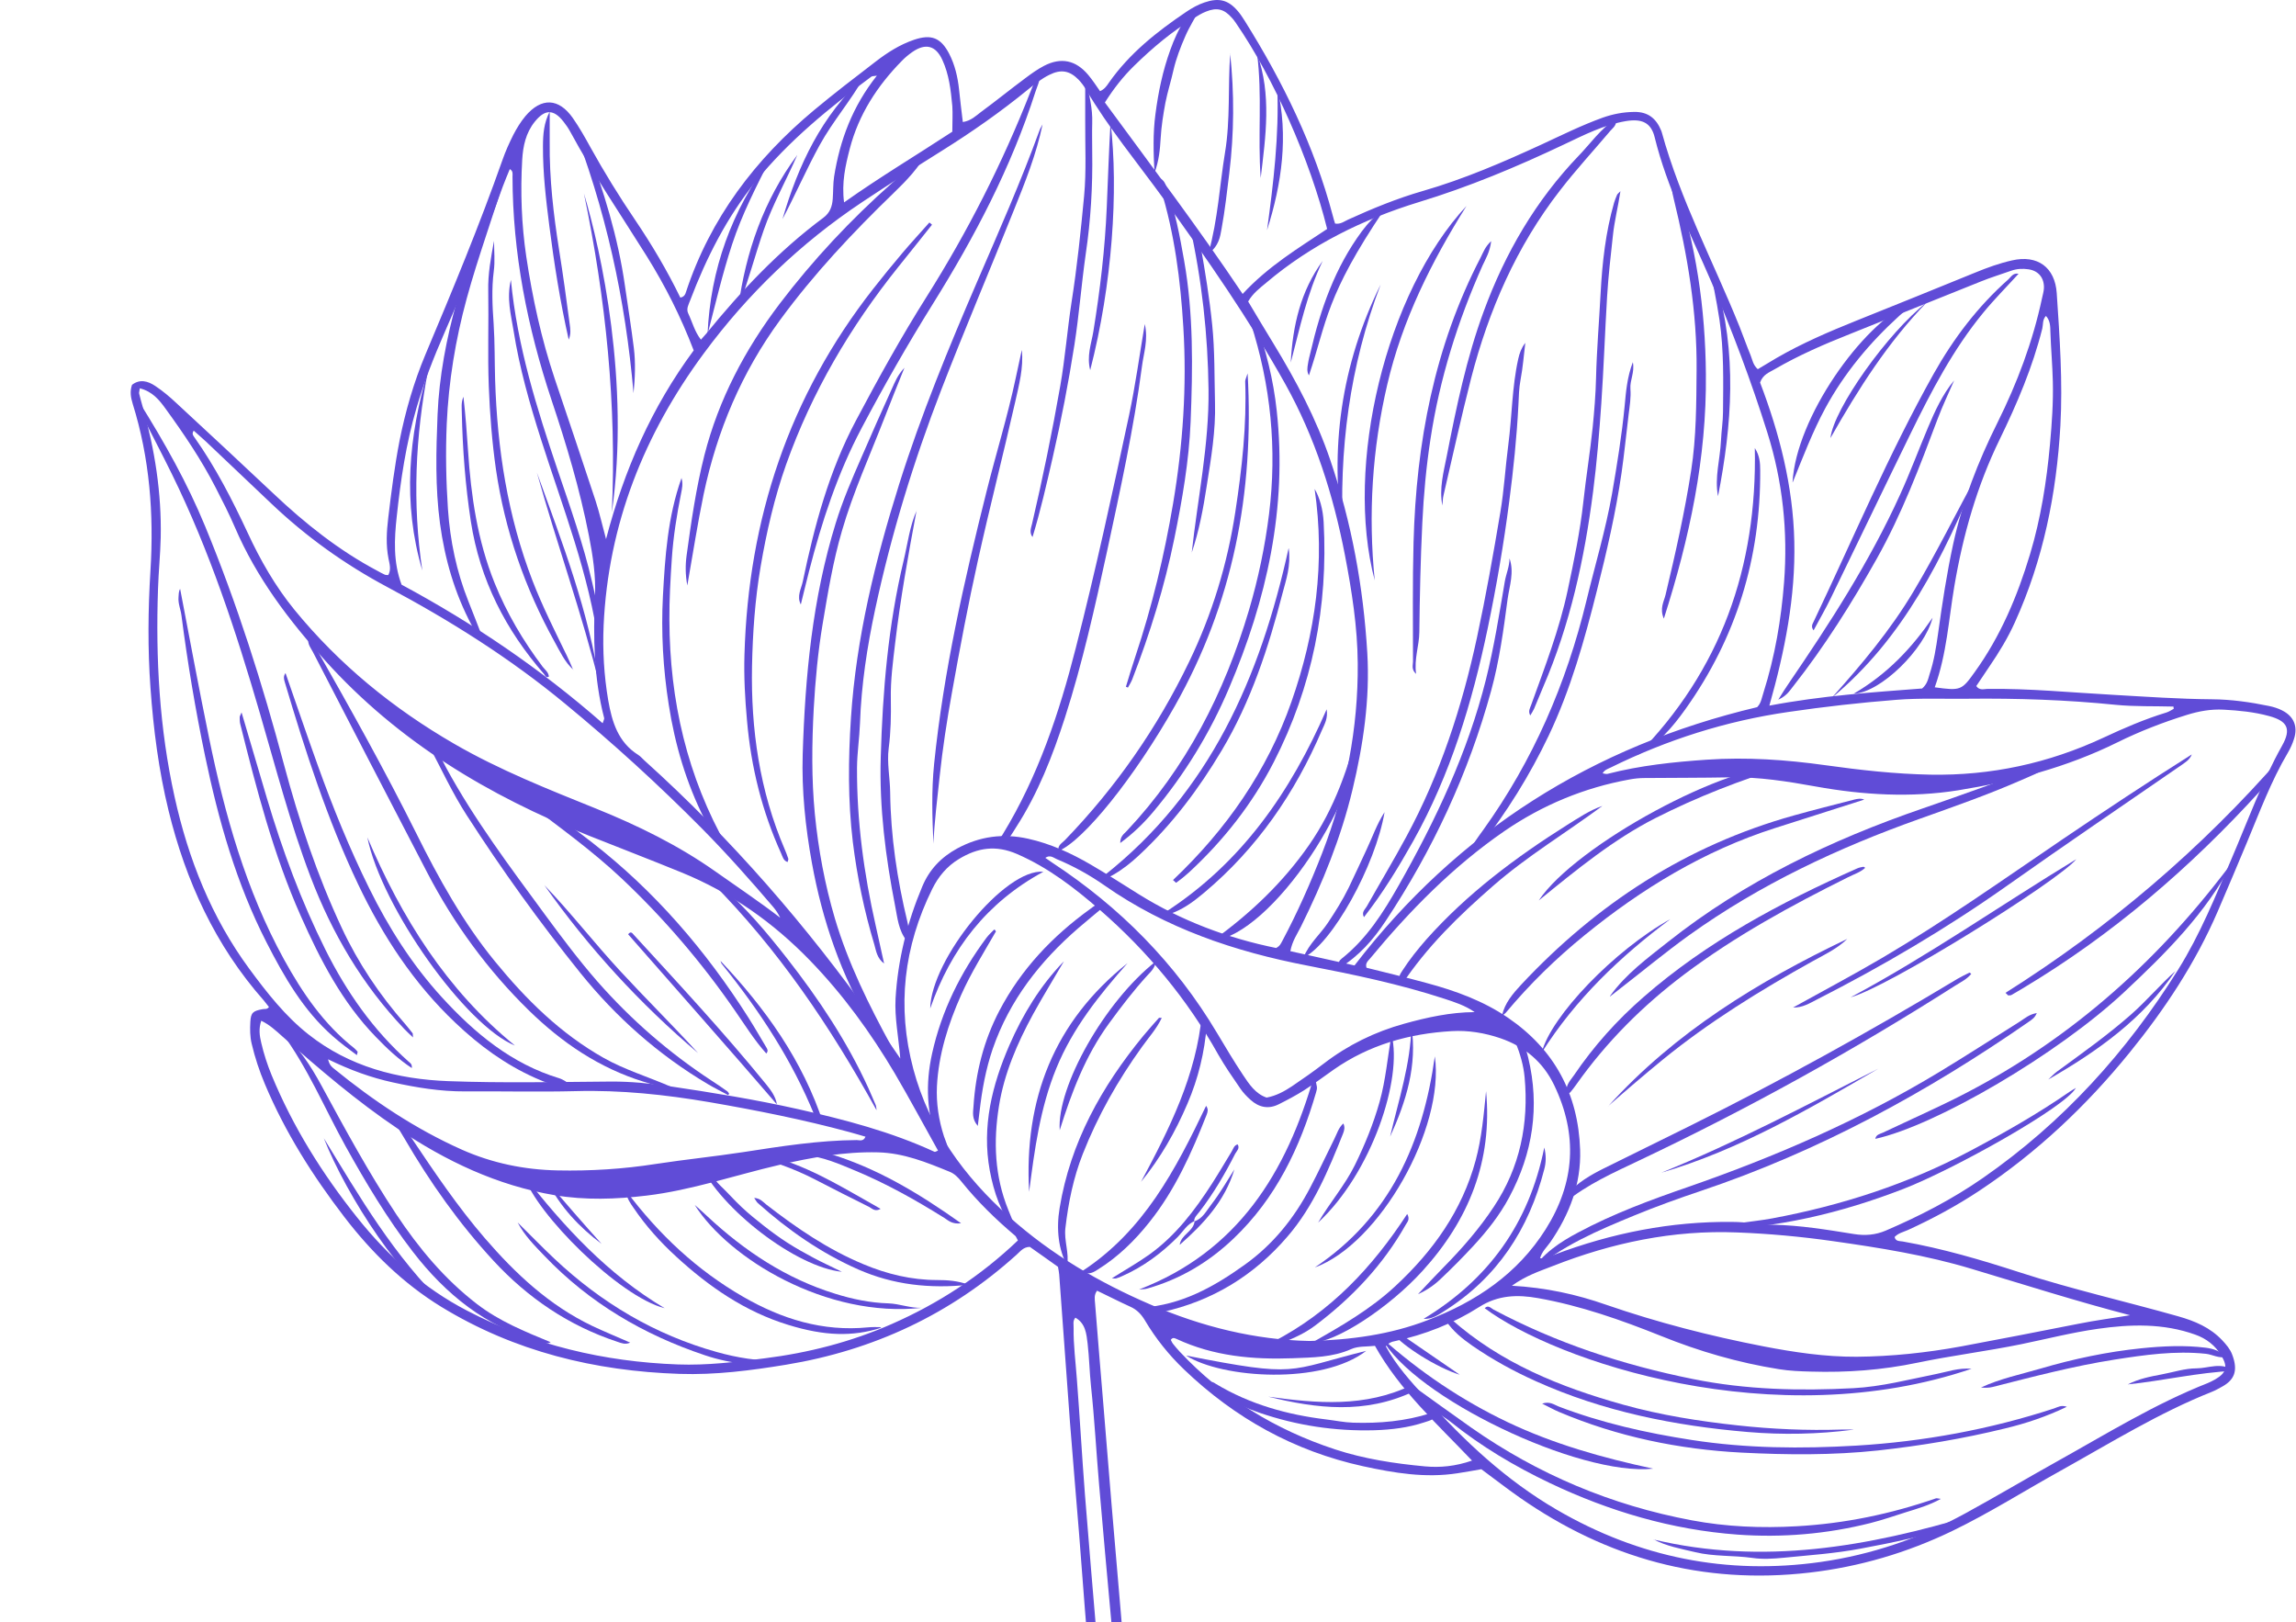 <svg width="436" height="308" viewBox="0 0 436 308" fill="none" xmlns="http://www.w3.org/2000/svg">
<g opacity="0.7">
<path d="M195.735 721.052C195.965 705.613 196.119 690.174 196.477 674.735C196.81 660.935 197.245 647.109 197.86 633.308C198.269 624.27 198.858 615.207 199.805 606.194C201.212 593.085 203.772 580.181 207.048 567.404C210.427 554.244 213.575 541.007 216.058 527.642C217.696 518.732 218.847 509.745 219.82 500.732C220.741 492.36 220.972 483.936 221.381 475.538C221.663 469.394 221.151 463.249 220.895 457.104C220.818 455.414 220.255 453.724 219.743 452.085C216.877 443.124 213.472 434.393 207.739 426.789C196.273 411.58 182.502 399.086 165.431 390.355C150.381 382.674 134.793 376.58 118.31 372.816C111.809 371.331 105.231 370.205 98.551 369.77C96.503 369.642 94.507 369.258 92.433 369.181C80.916 368.797 69.68 370.512 58.546 373.354C54.169 374.481 49.869 375.863 45.569 377.297C37.737 379.96 30.775 384.287 23.813 388.64C15.776 393.683 8.098 399.291 -0.195 403.951C-5.826 407.1 -11.406 410.377 -17.727 412.118C-21.285 413.091 -24.945 413.321 -28.554 413.782C-30.09 413.987 -31.574 413.629 -33.008 413.219C-35.183 412.579 -35.67 410.607 -34.006 409.046C-33.315 408.38 -32.445 407.893 -31.626 407.381C-28.042 405.154 -24.587 402.798 -21.311 400.136C-15.757 395.604 -11.073 390.304 -6.722 384.594C7.074 366.492 22.585 350.004 40.117 335.512C49.946 327.396 60.542 320.303 72.674 315.874C79.764 313.288 86.905 310.907 94.328 309.473C101.289 308.141 108.2 307.911 115.213 308.884C129.674 310.855 142.933 315.951 155.065 323.965C164.714 330.366 172.52 338.635 179.15 348.134C185.369 357.045 190.207 366.62 194.43 376.58C199.549 388.716 203.567 401.237 208.507 413.424C211.527 420.926 215.008 428.223 218.54 435.52C218.771 435.981 219.078 436.416 219.692 437.338C219.794 432.985 219.155 429.247 218.847 425.509C218.412 420.132 217.772 414.781 217.184 409.43C216.442 402.773 215.674 396.141 214.906 389.51C213.959 381.47 212.961 373.457 212.014 365.417C211.195 358.555 210.401 351.719 209.659 344.857C209.121 339.813 208.635 334.769 208.174 329.725C207.56 323.171 206.946 316.616 206.383 310.062C205.845 303.712 205.41 297.362 204.898 291.038C204.335 284.048 203.721 277.059 203.183 270.069C202.876 266.1 202.595 262.106 202.313 258.137C201.929 252.761 201.545 247.384 201.136 242.007C201.11 241.572 201.008 241.162 200.905 240.548C199.139 239.293 197.322 237.987 195.556 236.758C194.327 236.784 193.739 237.629 193.022 238.269C180.506 249.56 165.891 256.396 149.28 259.136C142.574 260.237 135.817 261.108 129.034 260.877C112.935 260.339 97.68 256.627 83.808 248.152C76.539 243.697 70.55 237.808 65.38 231.074C59.39 223.265 54.143 214.995 50.304 205.855C49.255 203.371 48.41 200.811 47.796 198.199C47.463 196.817 47.463 195.408 47.54 194.026C47.642 192.285 48.026 191.952 49.895 191.619C50.279 191.542 50.714 191.722 51.072 191.209C50.765 190.8 50.432 190.39 50.099 189.98C40.885 179.56 35.28 167.296 32.004 153.905C30.135 146.249 29.137 138.491 28.574 130.605C28.036 123.155 28.113 115.73 28.574 108.305C29.239 97.577 28.42 86.977 25.195 76.659C24.837 75.481 24.632 74.354 25.067 73.074C26.552 71.922 28.088 72.357 29.47 73.279C30.903 74.226 32.234 75.353 33.488 76.531C39.657 82.24 45.825 87.975 51.968 93.762C57.957 99.42 64.356 104.515 71.65 108.381C72.137 108.638 72.597 108.919 73.084 109.124C73.263 109.201 73.493 109.175 73.724 109.201C74.312 108.177 73.98 107.101 73.775 106.077C73.263 103.491 73.416 100.931 73.724 98.345C74.312 93.429 74.927 88.539 75.874 83.674C77 78.041 78.587 72.562 80.788 67.313C85.932 55.1 91.026 42.836 95.428 30.341C95.991 28.728 96.708 27.141 97.476 25.605C98.116 24.376 98.858 23.147 99.754 22.071C102.8 18.461 106.101 18.589 108.789 22.43C110.017 24.197 111.092 26.091 112.116 27.96C114.727 32.671 117.568 37.28 120.588 41.735C123.787 46.472 126.705 51.388 129.188 56.508C129.93 56.38 130.135 55.894 130.289 55.382C134.896 41.428 143.419 30.239 154.578 20.919C158.392 17.744 162.334 14.723 166.275 11.702C168.502 9.986 170.857 8.476 173.57 7.554C176.82 6.453 178.638 7.144 180.225 10.166C181.325 12.291 181.863 14.595 182.119 16.976C182.323 18.999 182.579 21.022 182.835 23.172C184.371 22.942 185.292 22.02 186.265 21.278C189.132 19.178 191.896 16.925 194.763 14.8C195.889 13.955 197.04 13.136 198.269 12.496C201.494 10.831 204.284 11.42 206.639 14.211C207.458 15.184 208.174 16.285 208.891 17.309C209.736 16.951 210.171 16.311 210.58 15.696C214.496 10.114 219.718 5.992 225.297 2.229C226.372 1.512 227.499 0.872 228.727 0.462C231.44 -0.46 233.232 -0.05 235.075 2.126C235.561 2.689 235.971 3.33 236.38 3.97C243.623 15.543 249.587 27.704 253.094 40.967C253.222 41.479 253.375 41.991 253.529 42.452C254.578 42.631 255.269 42.017 256.037 41.684C260.644 39.584 265.328 37.664 270.217 36.256C278.023 34.003 285.42 30.802 292.766 27.423C296.58 25.656 300.342 23.787 304.309 22.353C306.255 21.662 308.225 21.278 310.299 21.252C312.96 21.201 314.522 22.507 315.469 24.837C315.52 24.939 315.546 25.041 315.571 25.144C319.103 37.971 325.374 49.723 330.314 61.988C331.031 63.78 331.67 65.623 332.413 67.416C332.771 68.286 332.873 69.285 333.795 70.104C334.998 69.387 336.175 68.67 337.352 67.979C342.216 65.162 347.36 62.961 352.582 60.861C360.081 57.865 367.58 54.819 375.054 51.772C377.358 50.824 379.687 49.98 382.093 49.442C386.904 48.341 390.232 50.748 390.565 55.663C391.128 64.061 391.716 72.46 391.256 80.883C390.513 93.787 388.005 106.282 382.63 118.136C381.299 121.107 379.61 123.872 377.793 126.535C376.948 127.763 376.129 129.018 375.284 130.273C375.899 131.143 376.718 130.836 377.383 130.81C385.369 130.708 393.303 131.502 401.289 131.937C407.534 132.295 413.779 132.731 420.024 132.782C423.685 132.807 427.319 133.319 430.902 134.062C431.747 134.241 432.592 134.497 433.334 134.881C435.561 135.982 436.38 137.903 435.637 140.258C435.356 141.18 434.946 142.076 434.46 142.921C431.261 148.323 429.085 154.212 426.679 159.973C424.862 164.351 422.993 168.729 421.125 173.082C416.902 182.863 411.066 191.67 404.386 199.889C396.17 210.003 386.777 218.861 375.899 226.082C371.573 228.949 367.017 231.407 362.308 233.558C361.437 233.942 360.465 234.147 359.774 234.889C359.978 235.76 360.721 235.632 361.309 235.734C368.86 237.066 376.18 239.216 383.449 241.572C393.38 244.798 403.592 247.102 413.626 249.944C416.799 250.84 419.717 252.069 422.021 254.527C422.763 255.321 423.48 256.166 423.864 257.165C425.092 260.339 424.222 262.029 422.046 263.258C421.381 263.617 420.741 264.001 420.024 264.282C409.966 268.277 400.777 273.986 391.358 279.235C384.473 283.05 377.818 287.274 370.728 290.705C362.128 294.853 353.093 297.516 343.572 298.617C323.352 300.947 305.128 295.903 288.543 284.33C286.086 282.615 283.705 280.746 281.299 278.979C279.738 279.261 278.254 279.517 276.769 279.747C270.677 280.694 264.739 279.696 258.853 278.416C245.773 275.548 234.512 269.301 224.862 260.058C221.97 257.293 219.462 254.169 217.414 250.712C216.723 249.56 215.904 248.69 214.65 248.126C212.5 247.153 210.427 246.078 208.328 245.08C207.714 245.899 207.893 246.693 207.944 247.435C208.456 253.99 209.019 260.544 209.556 267.099C210.068 273.346 210.58 279.568 211.092 285.815C211.681 292.702 212.27 299.564 212.858 306.452C213.345 312.136 213.78 317.845 214.343 323.529C215.085 331.364 215.904 339.199 216.749 347.034C217.644 355.176 218.591 363.317 219.539 371.459C220.511 379.601 221.561 387.718 222.508 395.86C223.301 402.619 224.018 409.353 224.734 416.112C225.349 422.001 225.912 427.916 226.475 433.83C226.756 436.723 226.987 439.642 227.166 442.535C228.19 457.846 228.727 473.183 227.78 488.494C226.603 507.902 223.813 527.104 219.308 546.051C216.518 557.803 213.575 569.53 210.964 581.333C208.328 593.239 206.536 605.298 205.794 617.485C205.256 626.114 204.924 634.717 204.463 643.345C204.002 651.641 204.284 659.962 203.567 668.257C203.49 669.205 203.567 670.178 203.567 671.612C206.536 661.37 209.48 651.641 211.297 641.578C214.138 625.909 216.672 610.163 220.281 594.647C223.429 581.077 227.678 567.84 233.462 555.14C240.066 540.623 248.614 527.309 258.289 514.661C272.546 496.047 287.775 478.227 304.386 461.687C317.542 448.578 330.16 434.957 343.035 421.566C346.848 417.597 350.585 413.552 354.348 409.532C356.651 407.1 359.134 404.847 361.847 402.875C363.05 402.005 364.278 401.083 365.917 401.006C367.145 401.979 367.12 403.234 366.992 404.539C366.556 408.841 365.917 413.091 365.123 417.316C363.203 427.48 361.258 437.619 360.004 447.886C359.057 455.593 358.238 463.3 357.445 471.007C355.986 485.37 353.81 499.632 349.126 513.381C347.59 517.913 345.415 522.112 342.855 526.106C334.665 538.959 324.222 549.789 313.088 560.133C300.88 571.475 287.391 581.179 274.158 591.242C263.408 599.409 252.991 607.986 243.623 617.741C232.055 629.775 221.689 642.705 213.856 657.53C209.275 666.235 205.743 675.35 203.695 685.028C203.439 686.206 203.337 687.383 203.286 688.561C202.927 699.34 202.595 710.145 202.723 720.95H200.777C200.829 720.31 200.931 719.67 200.931 719.03C201.238 701.44 201.34 683.85 201.904 666.26C202.415 650.181 202.851 634.128 203.9 618.074C204.898 602.84 207.253 587.836 210.939 573.037C217.03 548.637 222.943 524.211 225.118 499.068C226.014 488.852 226.577 478.611 226.424 468.344C226.244 457.437 225.656 446.555 224.709 435.699C224.069 428.172 223.378 420.644 222.584 413.142C221.689 404.667 220.665 396.218 219.641 387.743C218.464 377.886 217.184 368.054 216.032 358.197C215.008 349.415 214.061 340.607 213.191 331.825C212.398 323.888 211.758 315.925 211.041 307.988C210.248 299.283 209.454 290.603 208.712 281.898C208.174 275.676 207.842 269.429 207.176 263.207C206.895 260.519 206.843 257.83 206.536 255.142C206.306 253.273 206.152 251.301 204.207 250.2C203.67 250.84 203.9 251.506 203.874 252.146C203.823 255.398 204.258 258.598 204.489 261.824C205.052 269.121 205.461 276.444 206.024 283.767C206.767 293.215 207.586 302.688 208.379 312.136C209.096 320.508 209.71 328.906 210.555 337.279C211.655 348.006 212.961 358.709 214.189 369.437C215.802 383.468 217.414 397.524 219.052 411.555C220.665 425.611 221.868 439.693 222.559 453.801C223.199 467.166 223.224 480.557 222.124 493.922C221.305 503.831 220.127 513.662 218.489 523.469C216.16 537.423 212.884 551.172 209.377 564.844C204.719 582.972 201.417 601.304 200.265 619.995C199.318 635.51 198.807 651.052 198.371 666.568C197.885 683.389 197.706 700.236 197.424 717.084C197.424 718.364 197.501 719.67 197.527 720.95H195.582L195.735 721.052ZM242.344 179.995C243.035 179.662 243.24 179.15 243.495 178.689C246.388 173.261 248.87 167.654 251.097 161.919C255.576 150.346 257.931 138.312 257.829 125.92C257.777 119.033 256.703 112.196 255.397 105.411C253.196 94.018 249.741 83.085 244.059 72.895C237.199 60.631 229.188 49.109 220.972 37.767C215.981 30.879 210.503 24.299 206.178 16.925C205.794 16.285 205.333 15.671 204.821 15.133C203.106 13.392 201.468 13.11 199.267 14.211C197.808 14.928 196.529 15.927 195.274 16.951C190.079 21.201 184.627 25.016 178.945 28.575C173.826 31.775 168.732 35.053 163.716 38.381C152.019 46.164 141.986 55.817 133.667 67.083C122.329 82.419 115.495 99.523 114.624 118.777C114.42 123.539 114.701 128.25 115.495 132.961C116.211 137.058 117.363 140.924 121.177 143.331C121.637 143.612 121.97 144.047 122.38 144.406C138.812 159.205 153.222 175.796 165.994 193.821C167.581 196.049 169.116 198.327 170.959 200.99C170.626 196.842 169.859 193.232 170.063 189.596C170.498 182.223 172.264 175.156 175.131 168.345C176.462 165.145 178.689 162.789 181.786 161.099C186.06 158.795 190.488 158.206 195.223 159.256C199.498 160.203 203.388 161.996 207.125 164.172C210.196 165.964 213.191 167.884 216.211 169.779C224.35 174.849 233.155 178.152 242.395 180.021L242.344 179.995ZM292.408 238.909C293.662 239.088 294.378 238.525 295.172 238.243C306.05 234.147 317.286 231.894 328.957 232.022C331.568 232.022 334.102 232.508 336.687 232.559C341.883 232.662 346.976 233.507 352.07 234.326C354.168 234.659 356.114 234.505 358.059 233.686C364.509 230.921 370.728 227.72 376.513 223.701C391.716 213.152 403.874 199.735 413.651 184.066C417.772 177.46 420.69 170.24 423.736 163.122C426.833 155.902 429.495 148.502 433.359 141.589C435.151 138.389 434.383 136.904 430.851 135.957C428.036 135.189 425.143 134.907 422.251 134.753C419.845 134.625 417.567 135.035 415.264 135.752C410.733 137.16 406.306 138.875 402.057 140.975C392.484 145.712 382.272 148.374 371.855 150.064C362.871 151.498 353.785 150.96 344.826 149.347C339.426 148.374 334 147.504 328.471 147.606C323.07 147.709 317.695 147.683 312.295 147.734C311.322 147.734 310.35 147.837 309.403 148.016C300.803 149.578 292.868 152.881 285.702 157.797C275.95 164.505 267.708 172.903 260.183 181.992C259.799 182.453 259.211 182.888 259.492 183.759C263.28 184.706 267.145 185.628 270.985 186.678C276.411 188.137 281.683 190.057 286.367 193.258C295.172 199.275 299.702 207.698 300.06 218.324C300.265 224.801 298.039 230.588 294.404 235.862C293.739 236.81 292.817 237.603 292.433 238.96L292.408 238.909ZM333.718 134.216C334.409 133.576 334.563 132.449 334.895 131.45C337.045 124.64 338.248 117.624 338.786 110.558C339.528 100.931 338.53 91.406 335.612 82.138C332.541 72.357 328.932 62.807 324.913 53.385C321.048 44.398 316.569 35.641 314.215 26.066C313.523 23.249 311.757 22.507 308.763 22.993C304.54 23.71 300.803 25.63 297.015 27.423C288.056 31.673 278.945 35.488 269.423 38.381C258.827 41.633 248.973 46.472 240.45 53.692C239.221 54.716 237.916 55.689 237.02 57.251C238.632 59.939 240.219 62.628 241.857 65.29C246.132 72.306 249.945 79.501 252.607 87.335C256.677 99.241 258.904 111.505 259.646 124.025C260.158 132.782 258.878 141.436 256.83 149.962C254.655 159.026 251.174 167.603 247.053 175.924C246.337 177.358 245.389 178.689 245.031 180.609C249.152 181.531 253.196 182.427 257.214 183.323C276.871 157.797 302.39 141.692 333.718 134.267V134.216ZM365.174 403.797C364.125 403.49 363.587 404.079 362.999 404.514C360.823 406.101 358.724 407.817 356.881 409.788C352.658 414.269 348.461 418.775 344.238 423.23C334.793 433.164 325.476 443.227 315.853 452.982C303.49 465.502 291.179 478.073 279.815 491.515C276.129 495.893 272.341 500.195 268.937 504.778C260.619 516.044 254.322 528.41 249.357 541.494C247.488 546.435 245.825 551.428 244.724 556.6C242.907 565.228 241.294 573.908 239.093 582.459C235.971 594.57 233.104 606.757 227.959 618.202C224.069 626.856 219.974 635.434 215.981 644.036C213.063 650.284 210.068 656.505 208.405 663.239C208.277 663.777 207.79 664.314 208.379 664.852C214.727 651.129 221.049 637.431 227.422 623.784C232.592 612.697 238.812 602.226 245.978 592.317C251.43 584.738 257.88 578.056 265.174 572.244C274.184 565.049 284.345 559.877 294.839 555.243C309.684 548.663 323.685 540.572 335.919 529.741C340.833 525.389 344.698 520.319 347.002 514.046C350.355 504.88 352.198 495.381 353.81 485.831C355.397 476.486 355.858 466.987 357.035 457.59C357.777 451.701 358.238 445.787 359.185 439.949C360.618 431.142 362.41 422.385 363.997 413.577C364.586 410.326 365.149 407.049 365.225 403.746L365.174 403.797ZM26.552 73.74C26.475 74.329 26.373 74.533 26.424 74.738C26.629 75.583 26.859 76.403 27.089 77.222C29.393 85.338 30.698 93.608 30.519 102.083C30.442 105.335 30.11 108.535 30.007 111.787C29.547 125.075 30.263 138.287 33.155 151.319C35.766 163.122 40.143 174.183 47.361 183.989C50.688 188.495 54.169 192.95 58.597 196.433C66.352 202.552 75.515 204.933 85.139 205.291C95.479 205.676 105.845 205.445 116.211 205.368C119.795 205.368 123.352 205.701 126.833 206.213C135.126 207.442 143.419 208.774 151.609 210.617C160.44 212.614 169.193 214.893 177.46 218.708C177.588 218.759 177.819 218.605 178.126 218.477C175.387 213.587 172.751 208.646 169.91 203.806C165.328 196.074 160.107 188.879 153.836 182.402C146.823 175.156 138.786 169.497 129.47 165.683C123.583 163.276 117.645 160.997 111.732 158.642C92.766 151.088 75.643 140.847 61.771 125.459C54.834 117.778 48.717 109.687 44.622 100.163C43.521 97.602 42.242 95.093 40.962 92.61C38.249 87.31 34.922 82.394 31.441 77.606C30.263 75.967 28.958 74.354 26.578 73.74H26.552ZM248.717 254.63C256.523 254.425 263.971 253.426 271.087 250.687C280.276 247.179 288.159 241.905 293.508 233.43C299.062 224.622 299.677 215.507 295.121 206.034C292.971 201.579 289.515 198.737 284.934 197.149C281.939 196.125 278.791 195.613 275.694 195.792C267.606 196.253 259.979 198.404 253.247 203.115C251.379 204.421 249.587 205.778 247.667 207.007C246.132 207.98 244.494 208.85 242.856 209.67C240.885 210.668 239.068 210.284 237.481 208.85C236.764 208.21 236.073 207.493 235.535 206.7C234.077 204.575 232.592 202.449 231.312 200.196C225.451 189.724 217.9 180.635 208.865 172.775C204.054 168.601 199.062 164.735 193.099 162.149C189.106 160.434 185.676 160.946 182.119 163.097C179.789 164.505 178.177 166.476 177.025 168.806C171.625 179.765 170.268 191.133 173.442 203.013C176.488 214.381 183.091 223.393 191.691 231.1C199.651 238.218 208.763 243.543 218.54 247.742C228.215 251.916 238.325 254.425 248.691 254.63H248.717ZM-33.264 411.068C-31.677 411.964 -29.962 412.144 -28.247 411.964C-25.892 411.708 -23.538 411.401 -21.209 411.017C-15.603 410.044 -10.561 407.612 -5.8 404.591C2.723 399.188 10.299 392.659 17.44 385.541C25.477 377.553 34.051 370.128 42.933 363.061C52.403 355.508 62.769 349.722 74.645 346.854C78.843 345.856 83.04 345.011 87.314 344.422C93.355 343.603 99.395 343.551 105.385 344.166C113.652 344.985 121.663 347.136 129.418 350.183C153.094 359.503 172.418 374.711 188.364 394.298C200.419 409.071 210.299 425.253 218.259 442.561C218.387 442.843 218.592 443.099 218.771 443.406C219.334 442.458 218.899 441.69 218.643 440.871C217.9 438.618 216.723 436.544 215.725 434.393C212.449 427.25 208.968 420.183 206.101 412.835C201.673 401.493 197.783 389.945 193.15 378.68C188.133 366.441 181.991 354.894 173.877 344.371C168.144 336.92 161.438 330.596 153.657 325.424C141.909 317.615 129.034 312.673 115.034 310.727C108.354 309.806 101.673 309.857 95.095 311.163C75.95 314.978 58.648 322.889 43.445 335.205C25.221 349.952 9.352 366.953 -5.007 385.413C-8.181 389.51 -11.278 393.632 -15.117 397.191C-19.878 401.595 -24.997 405.538 -30.602 408.841C-31.574 409.43 -32.803 409.788 -33.264 411.043V411.068ZM263.152 255.628C265.149 259.341 267.939 262.336 270.677 265.383C278.049 273.628 286.034 281.104 295.684 286.711C311.246 295.749 327.934 299.103 345.722 296.594C355.397 295.212 364.56 292.088 373.134 287.402C378.996 284.202 384.754 280.771 390.59 277.519C400.009 272.271 409.172 266.587 419.257 262.618C419.743 262.413 420.229 262.157 420.69 261.901C422.789 260.672 423.096 259.52 421.816 257.395C420.664 255.475 418.975 254.169 416.876 253.426C410.81 251.25 404.565 251.429 398.345 252.325C393.457 253.017 388.645 254.246 383.807 255.244C377.281 256.576 370.652 257.395 364.125 258.752C357.419 260.16 350.713 260.647 343.905 260.442C341.857 260.391 339.835 260.314 337.788 259.981C330.083 258.752 322.661 256.601 315.443 253.682C307.841 250.636 300.137 247.922 292.049 246.488C288.159 245.796 284.473 245.899 280.89 248.178C275.95 251.327 270.524 253.452 264.791 254.681C264.279 254.783 263.741 254.937 263.152 255.68V255.628ZM193.278 235.504C192.996 235.017 192.945 234.787 192.792 234.659C189.08 231.535 185.599 228.13 182.554 224.341C181.939 223.572 181.248 222.856 180.327 222.497C175.95 220.705 171.625 218.938 166.736 218.81C160.312 218.657 154.092 219.783 147.898 221.217C139.528 223.163 131.338 226.005 122.738 227.029C116.954 227.72 111.169 227.925 105.359 226.952C94.404 225.109 84.678 220.474 75.541 214.33C67.734 209.081 60.619 202.987 53.58 196.765C52.377 195.69 51.2 194.589 49.613 193.821C49.101 195.306 49.28 196.663 49.613 198.02C50.099 200.12 50.765 202.168 51.584 204.165C55.654 214.022 61.233 222.932 67.862 231.228C73.647 238.474 80.43 244.593 88.697 248.869C101.238 255.398 114.65 258.573 128.727 259.085C134.23 259.29 139.682 258.624 145.134 257.933C153.529 256.883 161.617 254.809 169.347 251.404C178.203 247.512 186.188 242.314 193.304 235.529L193.278 235.504ZM364.944 130.785C365.993 129.914 366.147 128.916 366.428 127.994C367.247 125.536 367.657 122.976 368.015 120.415C368.809 114.654 369.679 108.919 370.908 103.261C372.674 95.221 375.643 87.617 379.303 80.269C383.065 72.716 386.009 64.881 387.775 56.611C387.903 55.971 388.107 55.356 388.133 54.716C388.21 52.77 387.084 51.388 385.164 51.132C384.089 50.978 383.014 51.029 381.965 51.388C380.045 52.079 378.074 52.668 376.18 53.436C367.887 56.739 359.595 60.118 351.302 63.421C346.388 65.367 341.55 67.467 336.969 70.13C335.97 70.719 334.767 71.103 334.23 72.639C337.89 82.215 340.501 92.302 340.731 102.851C340.961 113.323 338.965 123.513 335.996 133.985C346.004 132.091 355.627 131.45 364.97 130.734L364.944 130.785ZM187.058 401.774C186.93 400.852 186.214 400.315 185.651 399.7C179.943 393.351 174.312 386.975 168.476 380.728C159.953 371.613 150.278 363.855 139.554 357.48C128.139 350.669 115.674 347.11 102.518 346.009C95.556 345.446 88.543 345.779 81.581 347.136C69.449 349.466 58.264 353.947 48.282 361.372C35.587 370.794 24.018 381.445 12.782 392.506C12.577 392.711 12.577 392.89 12.782 393.043C13.498 393.299 13.934 392.659 14.42 392.352C17.517 390.406 20.639 388.46 23.685 386.412C33.514 379.755 44.238 375.121 55.705 372.1C64.689 369.744 73.749 367.926 83.04 367.414C93.764 366.8 104.361 368.054 114.855 370.154C128.19 372.842 141.09 377.041 153.529 382.597C164.97 387.718 176.053 393.479 185.958 401.313C186.239 401.544 186.495 401.953 187.033 401.774H187.058ZM114.445 137.314C114.624 136.75 114.778 136.52 114.727 136.341C112.756 128.762 112.628 121.03 112.986 113.246C113.166 109.354 112.577 105.514 111.835 101.725C110.12 92.942 107.56 84.391 104.719 75.916C100.138 62.141 97.348 48.059 97.322 33.516C97.322 33.055 97.476 32.492 96.81 32.108C96.35 33.235 95.889 34.31 95.479 35.411C92.101 44.833 88.364 54.127 84.346 63.319C82.323 67.953 80.481 72.664 79.073 77.529C77.102 84.263 76.078 91.176 75.336 98.114C74.875 102.339 74.645 106.717 76.257 111.019C89.874 118.341 102.646 126.995 114.42 137.314H114.445ZM286.981 244.132C293.611 244.491 299.395 245.796 304.975 247.742C314.752 251.122 324.734 253.682 334.895 255.654C340.731 256.78 346.618 257.651 352.53 257.625C359.211 257.574 365.865 256.857 372.443 255.654C379.84 254.271 387.237 252.838 394.609 251.378C397.885 250.712 401.161 250.303 404.488 249.739C394.327 247.102 384.396 243.927 374.389 240.932C365.814 238.346 357.009 236.938 348.154 235.683C342.062 234.812 335.945 234.249 329.828 234.019C317.721 233.532 306.05 235.99 294.814 240.42C292.331 241.393 289.746 242.212 287.007 244.209L286.981 244.132ZM36.764 81.805C36.355 82.471 36.764 82.778 36.969 83.111C40.962 88.769 44.11 94.914 47.028 101.161C49.434 106.359 52.275 111.326 55.909 115.781C64.407 126.176 74.645 134.523 86.24 141.231C94.865 146.224 104.079 149.859 113.268 153.572C121.177 156.772 128.804 160.511 135.817 165.452C139.938 168.371 144.136 171.162 148.154 174.26C147.796 173.492 147.335 172.826 146.823 172.211C142.472 167.116 138.044 162.124 133.334 157.361C125.042 148.989 116.365 141.077 107.279 133.601C96.836 124.973 85.446 117.804 73.519 111.454C65.456 107.153 58.136 101.904 51.533 95.631C47.386 91.688 43.24 87.745 39.093 83.828C38.351 83.136 37.558 82.471 36.79 81.779L36.764 81.805ZM336.175 532.558C329.623 537.602 323.07 542.313 316.057 546.409C308.686 550.685 301.084 554.5 293.508 558.392C277.204 566.739 262.871 577.39 251.251 591.856C239.631 606.348 229.853 621.838 222.328 638.788C222.021 639.453 221.356 640.145 221.944 641.22C222.661 640.273 223.25 639.505 223.813 638.711C229.674 630.543 236.226 622.965 243.188 615.744C253.426 605.17 264.791 595.901 276.564 587.145C289.285 577.672 301.878 568.096 313.523 557.265C320.869 550.404 327.908 543.286 334.102 535.374C334.819 534.478 335.458 533.505 336.124 532.558H336.175ZM131.722 66.519C129.265 60.093 126.296 54.23 122.815 48.648C117.901 40.788 112.679 33.132 108.277 24.99C107.919 24.325 107.483 23.71 107.023 23.121C105.154 20.714 103.491 20.689 101.545 23.121C99.856 25.221 99.319 27.73 99.165 30.341C98.807 36.486 99.037 42.631 99.933 48.699C101.11 56.56 102.8 64.343 105.333 71.896C107.944 79.629 110.555 87.386 113.114 95.144C113.831 97.346 114.343 99.625 115.085 102.365C118.54 89.179 123.762 77.324 131.722 66.545V66.519ZM235.971 55.817C240.834 50.543 246.567 47.112 252.019 43.476C248.794 30.393 241.857 14.774 234.716 4.405C234.46 4.046 234.23 3.688 233.923 3.381C232.464 1.716 231.082 1.358 229.009 2.203C228.215 2.51 227.473 2.971 226.731 3.432C222.559 5.967 218.847 9.09 215.367 12.496C213.293 14.518 211.502 16.797 209.812 19.46C218.566 31.391 227.499 43.169 235.971 55.817ZM412.781 134.6C412.781 134.446 412.73 134.318 412.73 134.164C409.07 134.062 405.384 134.19 401.75 133.832C392.407 132.884 383.065 132.577 373.672 132.679C369.142 132.731 364.586 132.526 360.106 132.884C353.247 133.422 346.413 134.19 339.605 135.189C327.754 136.904 316.569 140.463 305.871 145.737C305.333 145.993 304.693 146.173 304.335 146.838C304.668 146.889 305 147.017 305.282 146.941C311.45 145.353 317.747 144.688 324.094 144.252C331.645 143.74 339.17 144.252 346.643 145.302C353.247 146.224 359.876 146.966 366.556 147.094C378.074 147.299 388.978 144.944 399.42 140.079C403.311 138.261 407.278 136.546 411.399 135.291C411.885 135.137 412.346 134.83 412.807 134.574L412.781 134.6ZM62.308 201.169C62.59 202.296 63.025 202.603 63.434 202.936C70.908 209.03 78.868 214.355 87.698 218.298C93.457 220.858 99.549 222.113 105.871 222.241C112.142 222.369 118.336 221.985 124.555 221.012C130.084 220.167 135.664 219.604 141.192 218.759C148.333 217.658 155.449 216.531 162.692 216.48C163.204 216.48 163.946 216.813 164.356 215.84C163.281 215.533 162.282 215.226 161.233 214.944C152.505 212.589 143.649 210.822 134.742 209.286C126.347 207.852 117.901 206.956 109.352 207.186C102.339 207.365 95.326 207.186 88.313 207.237C83.654 207.263 79.099 206.52 74.568 205.522C70.473 204.626 66.557 203.218 62.308 201.144V201.169ZM279.994 192.157C278.177 190.902 276.232 190.288 274.286 189.648C265.763 186.857 257.01 185.039 248.256 183.349C234.435 180.686 221.407 176.282 209.761 168.141C206.946 166.169 203.9 164.479 200.701 163.148C200.035 162.866 199.421 162.252 198.499 162.892C198.96 163.225 199.395 163.532 199.83 163.813C212.653 172.237 223.199 182.863 231.082 196.1C232.694 198.788 234.281 201.477 236.022 204.088C237.199 205.855 238.402 207.698 240.526 208.415C242.395 208.057 243.905 207.212 245.338 206.264C247.386 204.882 249.434 203.448 251.404 201.937C256.011 198.404 261.105 195.921 266.659 194.384C271.01 193.181 275.413 192.208 279.994 192.182V192.157ZM212.705 644.651C212.705 644.651 212.935 644.805 213.037 644.881C213.575 643.703 214.087 642.526 214.624 641.348C224.35 619.764 231.312 597.258 237.199 574.369C241.601 557.317 247.028 540.649 254.604 524.749C254.834 524.262 255.5 523.725 254.885 522.956C254.527 523.417 254.194 523.827 253.887 524.262C240.501 542.825 230.903 563.18 224.811 585.25C222.303 594.288 220.409 603.429 218.719 612.646C216.774 623.323 214.727 634 212.73 644.651H212.705ZM261.13 255.551C259.544 255.731 257.905 255.577 256.6 256.166C253.042 257.753 249.28 257.753 245.517 257.907C237.916 258.189 230.468 257.523 223.429 254.246C223.019 254.066 222.661 253.913 222.328 254.425C222.482 254.681 222.584 254.988 222.789 255.219C223.199 255.731 223.608 256.217 224.043 256.678C232.259 265.435 242.165 271.477 253.529 275.215C259.057 277.033 264.816 277.904 270.601 278.441C273.467 278.697 276.334 278.441 279.533 277.34C272.827 270.299 265.763 263.924 261.079 255.526L261.13 255.551ZM367.375 130.503C372.341 131.194 372.52 131.066 374.977 127.635C379.891 120.825 383.091 113.221 385.497 105.232C387.544 98.422 388.645 91.406 389.285 84.34C389.643 80.371 389.925 76.377 389.822 72.408C389.746 69.285 389.464 66.187 389.362 63.063C389.336 62.013 389.362 60.912 388.517 59.99C387.826 60.707 388.005 61.603 387.826 62.372C385.983 69.72 383.04 76.633 379.738 83.418C375.412 92.277 372.75 101.648 371.112 111.352C370.037 117.701 369.679 124.179 367.401 130.503H367.375ZM166.557 14.365C165.866 14.467 165.635 14.441 165.482 14.544C157.496 20.458 149.792 26.706 143.496 34.489C138.018 41.274 134.128 48.955 131.056 57.046C130.775 57.814 130.263 58.633 130.698 59.53C131.466 61.143 131.901 62.961 133.104 64.497C133.514 64.036 133.795 63.729 134.077 63.396C140.706 55.254 147.872 47.65 156.344 41.351C157.624 40.404 158.034 39.175 158.136 37.741C158.238 36.333 158.187 34.925 158.392 33.542C159.493 26.629 161.873 20.202 166.557 14.313V14.365ZM180.839 24.99C180.839 23.121 180.941 21.611 180.839 20.126C180.557 17.13 180.225 14.134 178.945 11.369C177.691 8.63 175.745 8.143 173.237 9.884C172.546 10.37 171.855 10.934 171.266 11.548C166.582 16.311 163.05 21.764 161.361 28.267C160.542 31.442 159.8 34.668 160.286 38.432C167.12 33.593 174.031 29.471 180.864 24.99H180.839Z" fill="#1C00C6"/>
<path d="M197.988 23.582C196.785 29.343 194.661 34.617 192.536 39.892C187.98 51.285 183.168 62.577 178.741 74.021C173.494 87.566 169.245 101.468 166.199 115.653C164.663 122.796 163.563 130.042 163.307 137.365C163.204 140.156 162.769 142.921 162.744 145.737C162.692 155.902 164.049 165.887 166.301 175.796C166.813 178.1 167.325 180.379 167.888 182.965C166.532 181.941 166.378 180.584 166.045 179.406C164.126 173.031 162.769 166.527 161.95 159.896C161.003 152.036 161.08 144.15 161.592 136.315C162.59 121.132 166.199 106.41 170.755 91.918C174.901 78.758 180.148 66.033 185.6 53.385C189.695 43.911 193.867 34.464 197.399 24.76C197.553 24.35 197.783 23.992 197.988 23.608V23.582Z" fill="#1C00C6"/>
<path d="M170.601 202.501C168.886 199.966 167.069 197.482 165.507 194.871C159.748 185.244 156.165 174.823 154.169 163.813C152.94 157.003 152.224 150.141 152.428 143.254C152.889 128.404 154.271 113.656 158.699 99.343C160.03 95.016 161.822 90.868 163.639 86.721C165.533 82.368 167.427 78.041 169.398 73.74C169.935 72.588 170.37 71.333 171.753 69.822C170.294 73.458 169.091 76.402 167.939 79.398C165.175 86.516 162.001 93.48 159.876 100.828C158.187 106.615 157.215 112.529 156.216 118.469C155.321 123.795 154.834 129.146 154.527 134.497C154.169 141.154 154.092 147.837 154.732 154.519C155.397 161.304 156.626 167.91 158.545 174.413C161.079 182.939 164.995 190.825 169.219 198.583C169.859 199.787 170.678 200.913 170.601 202.475V202.501Z" fill="#1C00C6"/>
<path d="M26.398 76.274C31.287 84.083 35.587 91.764 38.966 99.958C45.032 114.68 49.844 129.837 53.939 145.225C56.78 155.825 60.235 166.22 64.894 176.18C68.016 182.862 72.086 188.93 76.949 194.461C77.435 195.024 77.896 195.613 78.356 196.202C78.408 196.253 78.356 196.381 78.433 196.996C77.717 196.304 77.23 195.869 76.795 195.408C68.809 187.01 63.076 177.281 58.955 166.45C55.091 156.286 52.377 145.788 49.332 135.367C44.827 119.877 39.785 104.566 32.644 90.023C30.801 86.26 28.83 82.547 26.962 78.783C26.654 78.143 25.989 77.606 26.373 76.249L26.398 76.274Z" fill="#1C00C6"/>
<path d="M272.853 268.225C271.343 266.894 269.808 265.537 268.349 264.257C259.186 268.558 250.048 267.483 240.834 265.204C250.048 266.484 259.237 267.303 268.093 263.002C271.804 265.665 275.541 268.379 279.329 271.042C292.024 279.952 306.05 285.84 321.254 288.682C327.78 289.911 334.461 290.193 341.192 289.809C350.304 289.297 359.058 287.479 367.632 284.509C367.811 284.458 368.041 284.56 368.553 284.611C366.326 285.84 364.151 286.455 362.001 287.121C359.749 287.838 357.522 288.606 355.218 289.195C346.9 291.294 338.453 292.011 329.93 291.396C317.466 290.475 305.666 286.993 294.379 281.641C287.647 278.441 281.274 274.652 275.438 269.966C274.594 269.3 273.672 268.763 272.777 268.148L272.853 268.225Z" fill="#1C00C6"/>
<path d="M176.974 42.682C174.85 45.345 172.725 48.033 170.575 50.696C161.464 62.064 154.169 74.457 149.28 88.206C147.054 94.504 145.569 100.982 144.443 107.562C143.368 113.861 142.933 120.21 142.805 126.534C142.574 138.44 144.238 150.141 148.999 161.227C149.255 161.816 149.485 162.431 149.69 163.045C149.741 163.225 149.613 163.429 149.562 163.685C148.743 163.429 148.615 162.661 148.333 162.047C144.699 154.033 142.626 145.66 141.858 136.878C141.474 132.679 141.244 128.48 141.371 124.281C142.114 98.524 149.843 75.225 165.815 54.844C167.606 52.565 169.449 50.287 171.343 48.059C173.007 46.088 174.773 44.193 176.488 42.247C176.667 42.401 176.821 42.529 177 42.682H176.974Z" fill="#1C00C6"/>
<path d="M289.644 65.137C289.362 67.467 289.183 69.822 288.748 72.101C288.441 73.714 288.415 75.301 288.338 76.914C288.031 83.034 287.391 89.127 286.598 95.221C285.548 103.337 284.166 111.377 282.503 119.34C279.559 133.396 275.438 147.069 268.374 159.691C265.584 164.658 262.615 169.549 259.006 174.157C258.494 173.159 259.237 172.672 259.544 172.109C262.027 167.705 264.637 163.352 267.043 158.897C273.493 146.966 277.639 134.215 280.481 121.004C282.17 113.144 283.578 105.207 284.908 97.269C285.625 93.045 285.856 88.718 286.419 84.468C287.135 79.04 287.11 73.509 288.313 68.132C288.543 67.083 288.901 66.084 289.618 65.137H289.644Z" fill="#1C00C6"/>
<path d="M197.475 14.185C197.475 15.491 196.938 16.438 196.631 17.411C192.024 31.775 185.087 44.986 177.127 57.737C172.341 65.418 167.836 73.304 163.613 81.293C159.057 89.895 156.037 99.087 153.631 108.484C153.094 110.558 152.607 112.631 152.07 114.782C151.251 113.195 152.172 111.761 152.454 110.378C154.655 99.83 157.419 89.486 162.538 79.859C166.787 71.845 171.164 63.933 176.001 56.278C183.782 43.937 190.36 30.981 195.684 17.411C195.991 16.618 196.324 15.824 196.708 15.03C196.836 14.774 197.117 14.569 197.475 14.16V14.185Z" fill="#1C00C6"/>
<path d="M176.258 28.549C174.568 31.801 172.162 34.259 169.68 36.666C161.924 44.167 154.553 52.002 148.154 60.733C140.834 70.719 136.15 81.831 133.616 93.864C132.439 99.523 131.569 105.258 130.519 111.172C130.135 109.124 130.135 107.229 130.391 105.412C131.262 99.036 132.183 92.661 133.77 86.414C136.483 75.814 141.474 66.366 148.052 57.686C154.399 49.34 161.54 41.71 169.398 34.745C170.934 33.388 172.367 31.929 173.877 30.546C174.645 29.855 175.439 29.189 176.232 28.498L176.258 28.549Z" fill="#1C00C6"/>
<path d="M127.601 206.495C125.451 206.418 123.839 205.906 122.201 205.394C113.78 202.782 106.716 197.994 100.445 191.875C92.587 184.194 86.188 175.412 81.121 165.682C73.852 151.728 66.634 137.774 59.416 123.795C59.032 123.052 58.418 122.387 58.52 121.234C59.211 121.49 59.416 122.054 59.697 122.54C66.429 134.343 73.032 146.172 79.099 158.334C83.322 166.835 87.929 175.13 93.969 182.53C99.882 189.775 106.434 196.253 114.65 200.887C118.643 203.141 123.045 204.446 127.627 206.443L127.601 206.495Z" fill="#1C00C6"/>
<path d="M212.73 160.05C212.73 158.744 213.473 158.334 213.933 157.822C225.246 145.814 232.515 131.553 237.174 115.858C238.94 109.866 240.22 103.773 240.987 97.602C242.523 85.261 241.32 73.151 237.506 61.322C237.353 60.81 237.097 60.323 237.404 59.786C238.044 59.811 238.223 60.349 238.377 60.81C240.373 66.391 241.806 72.05 242.446 77.99C244.468 96.476 240.552 113.861 233.36 130.733C229.751 139.208 224.99 146.992 219.078 154.058C217.286 156.209 215.29 158.181 212.73 160.075V160.05Z" fill="#1C00C6"/>
<path d="M91.691 121.158C90.309 120.39 89.977 119.468 89.541 118.674C86.342 112.632 84.474 106.205 83.552 99.395C82.631 92.507 82.81 85.62 83.091 78.733C83.398 71.436 84.781 64.266 86.751 57.174C88.415 51.209 94.737 33.568 96.964 28.729C97.194 30.239 96.554 31.34 96.222 32.441C93.841 40.583 90.847 48.52 88.62 56.713C86.496 64.522 85.19 72.408 84.832 80.525C84.602 85.927 84.704 91.304 85.062 96.655C85.472 102.672 86.7 108.561 88.953 114.194C89.823 116.344 90.642 118.521 91.666 121.132L91.691 121.158Z" fill="#1C00C6"/>
<path d="M217.388 61.527C218.079 64.574 217.158 67.109 216.851 69.592C215.29 81.421 212.73 93.045 210.222 104.695C207.918 115.295 205.563 125.895 202.236 136.238C199.881 143.535 197.117 150.653 192.919 157.131C192.1 158.411 191.384 159.871 189.72 160.664C189.592 159.589 190.053 159 190.437 158.386C197.117 147.427 201.135 135.419 204.284 123.053C208.046 108.382 211.245 93.608 214.419 78.784C215.597 73.228 216.365 67.595 217.388 61.527Z" fill="#1C00C6"/>
<path d="M290.77 241.495C292.92 238.038 296.221 235.862 299.702 234.019C306.357 230.46 313.421 227.848 320.537 225.39C337.148 219.629 353.196 212.665 368.271 203.55C373.442 200.426 378.484 197.149 383.603 193.949C384.499 193.385 385.292 192.617 386.777 192.361C386.418 193.257 385.855 193.59 385.318 193.974C365.942 207.416 345.415 218.605 322.994 226.133C318.719 227.566 314.471 229.103 310.299 230.818C303.439 233.634 296.58 236.553 290.795 241.52L290.77 241.495Z" fill="#1C00C6"/>
<path d="M305.717 189.161C308.686 184.988 312.781 181.992 316.723 178.869C331.261 167.347 347.718 159.487 365.148 153.495C372.776 150.858 380.378 148.17 387.877 145.225C388.389 145.02 388.952 144.355 389.72 144.918C387.877 146.531 385.65 147.325 383.5 148.272C377.281 150.986 370.882 153.214 364.509 155.492C349.024 160.997 334.23 167.936 320.818 177.537C316.185 180.866 311.783 184.527 307.252 188.035C306.741 188.419 306.254 188.803 305.742 189.212L305.717 189.161Z" fill="#1C00C6"/>
<path d="M54.221 127.814C56.294 133.755 58.29 139.618 60.389 145.455C63.23 153.367 66.378 161.125 70.115 168.678C73.801 176.154 78.254 183.17 83.885 189.34C90.13 196.176 97.144 202.014 106.23 204.754C106.639 204.882 107.023 205.112 107.382 205.317C107.561 205.419 107.689 205.598 107.842 205.752C105.59 206.443 103.593 205.547 101.623 204.677C95.941 202.142 91.001 198.506 86.522 194.256C78.587 186.754 72.7 177.767 68.016 167.935C62.13 155.569 57.958 142.562 54.067 129.479C53.913 128.967 53.785 128.429 54.195 127.84L54.221 127.814Z" fill="#1C00C6"/>
<path d="M278.714 162.584C279.431 160.459 280.608 159.077 281.658 157.592C291.128 144.406 297.45 129.786 301.263 114.04C302.901 107.255 304.923 100.572 306.126 93.71C307.073 88.206 307.969 82.701 308.507 77.145C308.763 74.431 308.967 71.666 310.068 68.772C310.452 70.718 309.479 72.203 309.607 73.842C309.735 75.455 309.479 77.043 309.275 78.656C308.814 82.394 308.456 86.106 307.918 89.844C306.817 97.397 305.103 104.797 303.234 112.196C300.879 121.567 298.269 130.887 294.097 139.669C290.513 147.197 286.137 154.212 281.018 160.767C280.506 161.432 279.968 162.149 278.688 162.559L278.714 162.584Z" fill="#1C00C6"/>
<path d="M213.806 130.401C214.395 128.48 214.958 126.56 215.598 124.665C218.771 115.167 221.1 105.463 222.764 95.605C224.633 84.519 225.4 73.33 224.709 62.116C224.172 53.231 223.046 44.347 220.384 35.77C220.205 35.181 220.128 34.566 219.974 33.721C221.126 34.131 221.305 35.001 221.561 35.718C223.174 40.173 224.044 44.833 224.863 49.493C226.655 59.658 226.501 69.899 226.091 80.141C225.784 87.54 224.505 94.863 223.02 102.16C221.152 111.352 218.387 120.262 215.009 128.993C214.804 129.53 214.471 130.042 214.19 130.554C214.062 130.503 213.908 130.452 213.78 130.401H213.806Z" fill="#1C00C6"/>
<path d="M201.008 161.586C200.777 160.51 201.673 160.101 202.211 159.537C211.886 149.526 219.743 138.235 225.784 125.715C230.161 116.651 233.078 107.127 234.588 97.167C235.843 88.948 236.764 80.729 236.457 72.408C236.457 72.126 236.611 71.845 236.918 70.897C238.197 93.71 234.077 114.603 223.122 134.011C215.418 147.657 205.768 159.64 200.982 161.611L201.008 161.586Z" fill="#1C00C6"/>
<path d="M307.714 36.307C307.253 39.328 306.562 42.017 306.28 44.756C305.871 48.597 305.41 52.438 305.18 56.329C304.77 63.114 304.54 69.899 304.079 76.659C303.695 82.24 303.235 87.822 302.518 93.378C300.88 106.103 298.167 118.572 293.048 130.426C292.459 131.809 291.896 133.217 291.307 134.6C291.128 134.984 290.898 135.342 290.591 135.854C290.13 135.035 290.565 134.446 290.77 133.832C293.355 126.663 296.119 119.519 297.706 112.043C298.884 106.487 300.061 100.905 300.675 95.247C301.187 90.536 301.955 85.876 302.441 81.165C302.748 78.067 303.004 74.918 303.081 71.82C303.209 66.417 303.67 61.04 303.951 55.663C304.258 49.877 304.898 44.091 306.511 38.483C306.664 37.971 306.869 37.485 307.074 36.998C307.151 36.819 307.33 36.717 307.714 36.307Z" fill="#1C00C6"/>
<path d="M67.76 200.35C66.148 199.147 64.638 198.046 63.23 196.791C57.599 191.85 53.965 185.5 50.612 178.945C44.879 167.757 41.5 155.8 38.94 143.535C37.098 134.702 35.613 125.818 34.461 116.882C34.308 115.704 33.796 114.603 33.898 113.4C33.949 112.888 33.898 112.35 34.205 111.812C36.023 121.26 37.763 130.734 39.708 140.156C42.703 154.724 46.696 168.986 53.913 182.146C57.42 188.521 61.464 194.461 67.249 199.019C67.504 199.224 67.709 199.48 67.914 199.71C67.94 199.736 67.888 199.864 67.76 200.35Z" fill="#1C00C6"/>
<path d="M374.338 184.911C373.519 185.935 372.367 186.472 371.317 187.138C352.044 199.428 332.055 210.489 311.399 220.295C306.46 222.65 301.443 224.852 297.143 228.386C296.452 227.438 297.322 227.08 297.68 226.696C299.574 224.545 302.006 223.137 304.514 221.882C309.915 219.194 315.341 216.557 320.742 213.868C338.121 205.24 355.09 195.869 371.727 185.858C372.469 185.423 373.237 185.064 374.005 184.68C374.056 184.68 374.158 184.808 374.363 184.936L374.338 184.911Z" fill="#1C00C6"/>
<path d="M318.054 34.489C322.073 46.343 323.839 58.582 323.941 71.077C324.095 86.874 320.87 102.108 315.956 117.471C315.111 115.525 315.981 114.219 316.288 112.913C318.157 105.104 319.923 97.244 321.151 89.306C322.124 83.008 322.124 76.658 322.175 70.309C322.278 59.273 320.46 48.494 317.85 37.818C317.696 37.203 317.568 36.563 317.466 35.923C317.415 35.513 317.466 35.078 317.466 34.668C317.671 34.591 317.85 34.515 318.054 34.463V34.489Z" fill="#1C00C6"/>
<path d="M292.817 266.535C294.302 266.023 295.121 266.74 295.991 267.073C304.156 270.197 312.602 272.091 321.228 273.423C331.619 275.036 342.088 275.113 352.505 274.498C365.277 273.73 377.87 271.426 390.079 267.431C390.77 267.201 391.409 266.74 392.484 267.124C388.594 268.993 384.678 270.299 380.711 271.246C372.776 273.192 364.765 274.524 356.626 275.42C348 276.341 339.375 276.265 330.775 275.829C318.822 275.215 307.151 272.808 296.042 268.097C295.07 267.687 294.123 267.15 292.817 266.51V266.535Z" fill="#1C00C6"/>
<path d="M194.046 66.519C194.379 69.848 193.508 73.074 192.792 76.275C190.514 86.311 187.954 96.271 185.727 106.308C183.859 114.68 182.272 123.104 180.762 131.553C179.815 136.827 178.996 142.153 178.433 147.453C177.998 151.677 177.435 155.928 177.255 160.203C177.025 155.16 176.872 150.141 177.383 145.072C179.175 127.508 183.066 110.379 187.34 93.327C189.132 86.158 191.333 79.091 192.868 71.845C193.252 70.078 193.636 68.312 194.02 66.519H194.046Z" fill="#1C00C6"/>
<path d="M254.297 183.861C253.99 182.811 254.348 182.376 254.758 182.043C259.518 178.28 262.692 173.261 265.61 168.115C272.623 155.748 278.689 142.921 282.17 129.044C283.706 122.899 284.704 116.651 285.753 110.43C286.009 108.945 286.649 107.562 286.649 106.026C287.571 108.663 286.649 111.223 286.291 113.733C285.523 119.57 284.73 125.433 283.168 131.143C278.868 146.838 272.086 161.381 263.102 174.925C260.798 178.408 258.085 181.531 254.271 183.861H254.297Z" fill="#1C00C6"/>
<path d="M138.3 207.954C137.02 207.263 135.715 206.623 134.46 205.88C125.067 200.324 117.005 193.181 110.196 184.732C102.492 175.156 95.3 165.17 88.645 154.826C85.881 150.551 83.782 145.942 81.402 141.487C81.197 141.128 81.018 140.719 81.351 140.13C82.835 141.845 83.706 143.868 84.729 145.788C90.104 155.671 96.861 164.633 103.49 173.671C106.69 178.023 109.915 182.325 113.472 186.396C119.846 193.642 127.063 199.915 135.151 205.214C136.15 205.855 137.122 206.52 138.095 207.212C138.248 207.314 138.325 207.493 138.453 207.647C138.402 207.775 138.351 207.877 138.274 208.005L138.3 207.954Z" fill="#1C00C6"/>
<path d="M374.466 259.878C336.969 272.655 295.351 258.444 281.939 248.408C282.605 247.717 283.091 248.382 283.603 248.664C295.53 255.014 308.226 259.187 321.458 261.85C331.594 263.898 341.755 264.129 351.967 263.591C357.317 263.309 362.538 261.927 367.785 260.877C369.858 260.467 371.88 259.699 374.466 259.904V259.878Z" fill="#1C00C6"/>
<path d="M273.903 95.989C273.263 92.789 274.133 89.639 274.748 86.516C276.565 77.247 278.485 67.979 281.761 59.094C285.83 48.033 291.64 38.048 299.831 29.522C302.058 27.218 303.9 24.503 306.818 22.558C307.125 23.761 306.306 24.247 305.82 24.811C302.621 28.6 299.242 32.261 296.222 36.179C287.98 46.804 282.708 58.889 279.355 71.845C277.461 79.219 275.848 86.669 274.108 94.094C273.954 94.709 273.98 95.374 273.903 95.989Z" fill="#1C00C6"/>
<path d="M206.153 15.235C206.844 17.949 207.51 20.612 207.407 23.403C207.356 25.246 207.407 27.064 207.407 28.908C207.51 35.386 207.126 41.812 206.179 48.213C205.36 53.948 204.924 59.735 204.029 65.47C202.902 72.664 201.52 79.834 199.882 86.951C198.73 91.97 197.604 96.962 196.069 101.981C195.403 101.085 195.813 100.24 195.992 99.42C198.014 90.766 199.805 82.035 201.341 73.279C202.263 68.005 202.672 62.628 203.491 57.328C204.541 50.645 205.232 43.911 205.871 37.178C206.307 32.467 206.051 27.704 206.076 22.942C206.076 20.382 206.076 17.796 206.076 15.235H206.153Z" fill="#1C00C6"/>
<path d="M424.043 163.583C418.924 173.389 411.246 181.019 403.337 188.419C390.821 200.119 367.658 213.715 356.114 216.25C356.242 215.43 356.984 215.328 357.548 215.072C361.438 213.229 365.354 211.462 369.244 209.593C390.284 199.505 407.56 184.86 421.791 166.476C422.533 165.503 423.301 164.556 424.069 163.583H424.043Z" fill="#1C00C6"/>
<path d="M283.168 45.78C282.938 47.803 282.145 49.083 281.53 50.414C276.821 60.963 273.391 71.896 271.651 83.315C270.832 88.615 270.345 93.966 270.089 99.343C269.757 106.231 269.603 113.118 269.526 120.031C269.501 122.617 268.502 125.101 268.912 127.968C267.965 127.098 268.323 126.304 268.323 125.613C268.323 118.06 268.221 110.506 268.426 102.979C268.938 84.083 272.367 65.828 281.172 48.878C281.658 47.931 281.991 46.881 283.168 45.78Z" fill="#1C00C6"/>
<path d="M145.518 200.043C143.214 197.482 141.423 194.563 139.477 191.773C133.207 182.709 126.066 174.362 118.054 166.809C112.398 161.483 106.076 156.952 99.908 152.266C98.013 150.832 96.12 149.424 94.251 147.939C93.304 147.171 92.408 146.326 91.308 145.328C91.922 145.276 92.178 145.174 92.28 145.251C98.986 150.115 105.82 154.827 112.372 159.922C124.325 169.19 134.051 180.507 142.139 193.258C143.291 195.076 144.366 196.945 145.467 198.788C145.671 199.147 145.979 199.505 145.518 200.043Z" fill="#1C00C6"/>
<path d="M174.056 96.911C172.469 105.36 170.985 113.707 169.987 122.105C169.577 125.613 169.091 129.146 169.167 132.731C169.219 135.854 169.167 138.978 168.758 142.102C168.4 144.892 169.014 147.683 169.04 150.5C169.142 158.821 170.37 166.988 172.316 175.054C172.546 175.975 172.597 176.948 172.7 177.921C172.7 178.075 172.469 178.254 172.162 178.613C170.601 176.641 170.422 174.234 169.987 172.058C168.169 162.764 166.966 153.367 167.248 143.843C167.606 131.246 168.656 118.725 171.599 106.436C172.367 103.21 172.751 99.907 174.082 96.911H174.056Z" fill="#1C00C6"/>
<path d="M278.484 39.098C271.83 49.698 266.301 60.733 263.434 73.022C260.568 85.287 259.8 97.679 261.054 110.199C255.27 88.436 263.153 55.561 278.484 39.098Z" fill="#1C00C6"/>
<path d="M222.738 167.116C232.848 157.54 240.629 146.403 245.236 133.268C249.818 120.21 251.686 106.819 249.639 92.84C250.586 94.427 251.226 96.706 251.354 99.138C252.224 115.166 249.229 130.375 241.883 144.713C237.788 152.676 232.362 159.563 225.81 165.631C225.426 165.99 224.991 166.322 224.581 166.681C224.172 167.014 223.736 167.321 223.327 167.628C223.148 167.449 222.943 167.295 222.764 167.116H222.738Z" fill="#1C00C6"/>
<path d="M53.452 195.946C56.652 198.788 58.955 202.296 60.977 206.008C65.508 214.355 70.012 222.676 75.259 230.588C79.534 237.014 84.397 242.852 90.54 247.588C94.788 250.866 99.651 252.837 104.566 254.86C103.695 255.398 102.979 254.86 102.211 254.681C92.229 251.915 84.653 245.771 78.433 237.731C73.544 231.407 69.449 224.545 65.584 217.581C61.592 210.361 58.418 202.68 53.427 195.971L53.452 195.946Z" fill="#1C00C6"/>
<path d="M285.216 192.848C285.753 190.441 287.289 188.674 288.876 186.959C303.235 171.597 320.255 160.536 340.603 154.852C344.417 153.777 348.256 152.829 352.096 151.831C352.736 151.677 353.35 151.549 354.015 151.831C348.333 153.649 342.651 155.441 336.995 157.259C323.583 161.56 311.783 168.729 300.931 177.562C295.479 181.992 290.463 186.882 285.958 192.285C285.753 192.515 285.472 192.669 285.241 192.873L285.216 192.848Z" fill="#1C00C6"/>
<path d="M340.449 191.337C346.08 188.213 351.788 185.192 357.368 181.915C369.167 174.976 380.326 167.065 391.639 159.384C399.727 153.905 407.892 148.502 416.211 143.253C415.801 144.329 414.828 144.866 413.984 145.455C403.08 152.983 392.126 160.408 381.299 168.063C369.756 176.231 357.623 183.374 345.056 189.775C343.649 190.492 342.292 191.363 340.475 191.312L340.449 191.337Z" fill="#1C00C6"/>
<path d="M45.876 135.291C47.54 140.873 49.101 146.224 50.688 151.575C53.631 161.484 57.215 171.162 61.847 180.43C65.84 188.393 70.882 195.613 77.588 201.579C77.87 201.835 78.279 202.014 78.203 202.808C75.592 201.093 73.442 199.044 71.394 196.919C64.97 190.313 60.823 182.274 57.138 173.978C51.916 162.252 48.717 149.86 45.62 137.467C45.518 137.058 45.518 136.622 45.518 136.187C45.518 135.982 45.671 135.803 45.85 135.317L45.876 135.291Z" fill="#1C00C6"/>
<path d="M108.892 127.2C107.228 125.689 106.358 123.743 105.334 121.9C99.652 111.633 95.864 100.7 94.175 89.102C93.432 83.904 93.023 78.604 92.818 73.355C92.588 67.313 92.818 61.27 92.716 55.228C92.639 52.002 93.228 48.878 93.816 45.729C93.816 47.649 94.021 49.595 93.765 51.49C93.33 54.844 93.509 58.147 93.74 61.475C93.97 65.034 93.919 68.593 94.021 72.152C94.431 85.236 96.401 98.037 101.137 110.302C103.005 115.141 105.334 119.749 107.586 124.384C108.047 125.305 108.431 126.253 108.841 127.2H108.892Z" fill="#1C00C6"/>
<path d="M297.553 207.698C297.143 206.188 298.167 205.215 298.858 204.216C302.621 198.66 307.074 193.693 312.142 189.289C324.197 178.766 338.121 171.367 352.633 164.914C353.017 164.735 353.452 164.658 353.862 164.582C353.939 164.582 354.041 164.684 354.195 164.786C353.248 165.657 352.019 166.015 350.918 166.579C340.117 171.955 329.547 177.716 319.872 184.988C311.988 190.928 305.078 197.815 299.37 205.88C298.986 206.418 298.602 206.93 298.193 207.417C298.065 207.545 297.834 207.596 297.553 207.724V207.698Z" fill="#1C00C6"/>
<path d="M383.296 52.002C381.018 54.511 378.689 56.841 376.615 59.376C370.882 66.34 366.761 74.277 362.82 82.317C357.752 92.661 352.786 103.056 347.744 113.4C346.72 115.525 345.543 117.548 344.391 119.698C343.879 119.033 344.135 118.546 344.391 118.06C351.891 102.313 358.648 86.234 367.196 70.975C370.984 64.241 375.592 58.173 381.376 53.052C381.888 52.591 382.246 51.797 383.296 51.977V52.002Z" fill="#1C00C6"/>
<path d="M138.684 162.047C136.329 160.459 135.024 157.976 133.77 155.518C130.314 148.656 128.164 141.385 126.987 133.78C125.912 126.944 125.528 120.082 125.886 113.195C126.296 105.693 126.782 98.191 129.418 90.766C129.726 91.893 129.521 92.763 129.342 93.659C128.523 97.756 127.857 101.878 127.576 106.077C127.32 109.943 127.089 113.809 127.115 117.701C127.166 133.038 130.493 147.53 138.146 160.92C138.351 161.279 138.53 161.663 138.709 162.047H138.684Z" fill="#1C00C6"/>
<path d="M351.916 271.477C345.21 272.347 338.53 272.475 331.875 271.912C318.028 270.734 304.488 268.046 291.691 262.285C287.468 260.39 283.398 258.163 279.584 255.526C277.665 254.194 275.873 252.735 274.645 250.866C275.028 250.149 275.336 250.277 275.566 250.482C284.985 258.829 296.298 263.386 308.2 266.715C315.341 268.712 322.661 269.864 330.007 270.658C336.533 271.374 343.111 271.656 349.689 271.451C350.431 271.451 351.174 271.451 351.916 271.451V271.477Z" fill="#1C00C6"/>
<path d="M380.839 188.521C400.496 176.129 417.977 161.228 433.232 143.74C433.693 144.483 432.976 145.2 432.566 145.814C431.543 147.325 430.442 148.81 429.214 150.167C415.93 164.761 401.11 177.511 384.141 187.651C383.398 188.086 382.656 188.547 381.914 188.956C381.76 189.033 381.504 188.982 381.325 189.008C381.172 188.854 381.018 188.7 380.864 188.547L380.839 188.521Z" fill="#1C00C6"/>
<path d="M371.087 72.229C370.038 74.661 368.886 77.043 367.964 79.501C364.56 88.564 361.156 97.602 356.396 106.077C351.635 114.552 346.49 122.745 340.475 130.375C339.81 131.22 339.247 132.142 337.686 132.859C338.505 131.553 339.042 130.657 339.656 129.786C347.488 118.316 355.039 106.64 360.798 93.966C362.717 89.767 364.33 85.415 366.122 81.165C367.453 78.015 368.86 74.917 371.087 72.229Z" fill="#1C00C6"/>
<path d="M244.724 104.131C245.159 107.46 244.238 110.02 243.572 112.555C240.885 122.975 237.558 133.166 232.003 142.485C227.627 149.834 222.533 156.619 216.237 162.456C214.727 163.864 213.14 165.119 211.348 166.143C210.888 166.399 210.427 166.707 209.685 166.246C229.674 150.448 239.272 128.762 244.699 104.105L244.724 104.131Z" fill="#1C00C6"/>
<path d="M73.98 211.615C75.976 212.639 77 214.406 78.151 216.096C82.528 222.625 86.931 229.154 92.075 235.119C97.885 241.853 104.31 247.87 112.449 251.762C114.778 252.863 117.158 253.836 119.667 254.937C118.745 255.372 118.003 255.039 117.235 254.783C108.021 251.736 100.266 246.487 93.713 239.395C87.186 232.329 81.658 224.519 76.82 216.198C75.925 214.662 74.927 213.151 74.005 211.615H73.98Z" fill="#1C00C6"/>
<path d="M324.248 233.584C328.42 232.175 332.515 232.099 336.508 231.356C349.69 228.898 362.282 224.827 374.133 218.529C380.608 215.098 386.956 211.488 392.996 207.314C393.329 207.084 393.713 206.879 394.199 206.572C392.228 210.233 370.908 222.088 361.463 225.749C349.562 230.358 337.327 233.276 324.248 233.558V233.584Z" fill="#1C00C6"/>
<path d="M310.836 143.458C326.782 127.303 333.692 107.716 333.232 85.082C334.153 86.49 334.255 87.898 334.255 89.281C334.358 105.923 329.725 121.081 320.076 134.625C317.593 138.107 314.803 141.41 310.836 143.433V143.458Z" fill="#1C00C6"/>
<path d="M313.933 278.877C299.856 280.362 268.297 265.255 262.359 254.041C269.603 260.493 277.537 265.87 286.291 270.043C295.07 274.217 304.361 276.828 313.933 278.877Z" fill="#1C00C6"/>
<path d="M287.416 195.664C289.106 197.175 289.771 199.018 290.206 200.862C292.433 210.13 291.077 218.964 286.597 227.336C284.755 230.793 282.349 233.814 279.712 236.656C277.741 238.781 275.694 240.855 273.569 242.852C272.341 244.03 270.933 245.003 269.27 245.745C270.908 244.004 272.52 242.263 274.209 240.548C277.69 237.014 280.941 233.276 283.68 229.128C288.645 221.652 290.334 213.356 289.515 204.523C289.31 202.321 288.671 200.119 287.826 197.994C287.57 197.354 286.879 196.74 287.416 195.639V195.664Z" fill="#1C00C6"/>
<path d="M282.196 207.186C283.45 220.398 278.945 231.638 270.115 241.341C263.69 248.408 253.555 254.963 249.152 254.937C254.758 251.762 260.261 248.587 264.944 244.235C272.111 237.603 277.64 229.871 280.225 220.321C281.377 216.071 281.76 211.641 282.196 207.212V207.186Z" fill="#1C00C6"/>
<path d="M216.775 248.306C224.402 247.794 230.519 244.337 236.355 240.164C241.73 236.323 245.748 231.33 248.794 225.518C250.407 222.472 251.84 219.348 253.376 216.275C253.888 215.277 254.169 214.15 255.091 213.331C255.449 214.022 255.27 214.662 255.039 215.251C252.275 222.164 249.434 229.052 244.52 234.761C238.172 242.186 230.212 247.051 220.64 249.151C219.334 249.432 218.08 249.483 216.724 248.28L216.775 248.306Z" fill="#1C00C6"/>
<path d="M216.313 244.849C234.972 237.654 244.289 222.779 249.561 204.19C250.15 206.469 250.201 206.495 249.92 207.416C246.874 217.914 242.292 227.541 234.204 235.222C229.495 239.703 224.094 242.903 217.875 244.67C217.388 244.823 216.825 244.798 216.313 244.849Z" fill="#1C00C6"/>
<path d="M185.677 213.792C184.525 212.46 184.781 211.231 184.858 210.13C185.267 203.729 186.777 197.661 189.772 191.926C193.918 184.015 199.857 177.767 207.023 172.595C207.74 172.083 208.482 171.289 209.967 171.878C208.124 173.415 206.434 174.797 204.771 176.231C197.502 182.529 191.717 189.903 188.518 199.146C187.187 203.038 186.47 207.032 186.01 211.078C185.907 211.871 185.83 212.665 185.677 213.817V213.792Z" fill="#1C00C6"/>
<path d="M258.264 136.955C259.263 150.935 241.346 177.691 230.289 178.612C237.609 173.338 243.675 167.5 248.564 160.485C253.401 153.546 256.14 145.712 258.264 136.955Z" fill="#1C00C6"/>
<path d="M97.015 53.128C98.243 65.879 101.98 77.631 105.922 89.332C108.302 96.347 110.785 103.337 112.449 110.583C113.268 114.142 114.138 117.701 114.138 121.388C114.138 121.798 114.24 122.258 113.729 122.745C111.911 109.047 106.843 96.347 102.723 83.392C100.573 76.633 98.627 69.796 97.527 62.807C97.041 59.785 96.17 56.687 97.015 53.154V53.128Z" fill="#1C00C6"/>
<path d="M202.006 182.581C200.061 185.91 198.039 189.187 196.171 192.592C193.176 198.097 190.693 203.807 189.695 210.054C188.62 216.762 188.876 223.342 191.461 229.717C191.948 230.921 192.434 232.099 192.92 233.302C192.92 233.379 192.843 233.481 192.69 233.763C190.054 230.281 188.723 226.389 187.955 222.267C186.419 213.894 188.39 206.034 191.692 198.43C194.251 192.567 197.553 187.164 201.981 182.581H202.006Z" fill="#1C00C6"/>
<path d="M226.296 105.027C227.422 94.632 229.623 84.442 229.495 73.945C229.367 63.601 228.267 53.385 225.912 42.708C227.166 44.295 227.781 45.448 227.985 46.651C228.856 51.618 229.675 56.585 230.186 61.629C230.698 66.596 230.596 71.538 230.724 76.479C230.878 81.779 229.982 87.002 229.163 92.2C228.497 96.527 227.704 100.854 226.27 105.027H226.296Z" fill="#1C00C6"/>
<path d="M220.614 193.283C219.615 195.383 218.105 197.021 216.851 198.788C212.295 205.112 208.482 211.846 205.615 219.117C203.823 223.649 202.876 228.386 202.313 233.199C202.032 235.58 203.055 237.885 202.646 240.266C201.008 237.347 200.547 233.404 201.213 229.41C203.26 216.915 209.198 206.315 217.107 196.688C218.054 195.536 219.078 194.41 220.076 193.283C220.127 193.232 220.281 193.283 220.614 193.283Z" fill="#1C00C6"/>
<path d="M118.797 226.005C125.17 234.505 132.413 241.213 141.116 246.232C148.436 250.456 156.242 252.889 164.817 252.044C165.559 251.967 166.327 251.993 167.069 251.993C167.172 251.993 167.248 252.069 167.351 252.121C161.873 253.862 156.55 253.682 149.716 251.583C141.5 249.074 134.64 244.337 128.395 238.602C125.375 235.837 122.636 232.79 120.333 229.385C119.744 228.514 119.053 227.695 118.797 226.005Z" fill="#1C00C6"/>
<path d="M313.959 292.318C334.768 297.26 354.783 293.701 374.747 287.684C374.645 288.478 373.954 288.503 373.519 288.734C372.956 289.067 372.341 289.272 371.727 289.476C365.763 291.678 359.544 292.882 353.324 294.059C348.461 294.981 343.521 295.314 338.607 295.8C336.687 295.98 334.691 296.108 332.797 295.826C329.162 295.314 325.477 295.596 321.893 294.725C319.206 294.085 316.442 293.599 313.985 292.293L313.959 292.318Z" fill="#1C00C6"/>
<path d="M339.58 145.353C330.545 148.092 322.303 151.319 314.368 155.338C306.383 159.409 299.498 165.042 292.203 170.982C299.191 160.485 328.241 144.738 339.58 145.353Z" fill="#1C00C6"/>
<path d="M166.429 210.771C157.726 194.999 147.77 180.225 135.023 167.398C135.919 166.911 136.329 167.756 136.841 168.192C141.601 172.288 145.62 177.076 149.485 182.018C155.474 189.673 160.849 197.738 164.893 206.597C165.379 207.673 165.84 208.774 166.301 209.849C166.403 210.131 166.403 210.438 166.454 210.745L166.429 210.771Z" fill="#1C00C6"/>
<path d="M214.112 182.888C208.737 188.956 203.721 195.204 200.598 202.833C197.501 210.387 196.452 218.349 195.428 226.312C194.43 208.722 200.163 194 214.112 182.888Z" fill="#1C00C6"/>
<path d="M116.186 97.295C117.133 76.889 115.034 56.713 110.888 36.742C114.138 47.547 119.692 72.715 116.186 97.295Z" fill="#1C00C6"/>
<path d="M189.132 176.846C186.854 180.814 184.397 184.706 182.503 188.956C180.046 194.487 178.229 200.222 177.921 206.264C177.768 209.465 178.254 212.665 179.252 215.763C179.56 216.711 180.174 217.684 179.867 218.81C178.536 218.836 178.485 217.863 178.177 217.12C175.925 211.564 175.72 205.829 177 200.043C178.792 191.952 182.401 184.68 187.34 178.049C187.724 177.537 188.211 177.102 188.646 176.641C188.697 176.564 188.851 176.487 188.876 176.513C188.953 176.564 189.004 176.692 189.106 176.846H189.132Z" fill="#1C00C6"/>
<path d="M266.096 187.138C265.277 185.704 265.866 184.988 266.327 184.271C267.683 182.171 269.219 180.251 270.857 178.382C278.612 169.677 287.827 162.789 297.63 156.619C299.779 155.287 301.878 153.853 304.284 153.034C297.374 158.155 290.002 162.559 283.527 168.217C277.102 173.824 270.985 179.713 266.096 187.113V187.138Z" fill="#1C00C6"/>
<path d="M149.511 258.829C144.136 259.494 138.965 259.059 133.872 257.344C122.226 253.452 111.937 247.409 103.414 238.499C101.52 236.528 99.6 234.608 98.295 232.124C100.65 234.428 102.928 236.809 105.334 239.063C114.189 247.384 124.376 253.452 136.124 256.729C139.964 257.805 143.88 258.445 147.898 258.368C148.436 258.368 148.973 258.265 149.511 258.803V258.829Z" fill="#1C00C6"/>
<path d="M272.777 268.148C272.7 269.582 271.446 269.736 270.499 270.069C267.428 271.093 264.254 271.477 261.003 271.579C253.504 271.784 246.235 270.683 239.145 268.251C236.893 267.483 234.743 266.51 232.721 265.306C231.569 264.615 230.34 263.949 229.675 262.669C230.187 262.183 230.519 262.567 230.878 262.771C237.353 266.663 244.443 268.635 251.866 269.531C253.581 269.736 255.244 270.094 256.985 270.145C261.976 270.299 266.864 269.864 271.625 268.353C272.035 268.225 272.47 268.276 272.905 268.251L272.828 268.174L272.777 268.148Z" fill="#1C00C6"/>
<path d="M88.005 75.353C88.415 78.912 88.645 82.215 88.876 85.543C89.439 94.146 90.667 102.621 93.918 110.686C96.221 116.421 99.344 121.695 103.055 126.611C103.49 127.175 104.156 127.635 104.233 128.48C103.67 128.788 103.49 128.224 103.311 127.994C96.017 119.622 91.128 110.123 89.413 99.011C88.364 92.174 87.852 85.338 87.698 78.451C87.698 77.504 87.519 76.505 88.005 75.327V75.353Z" fill="#1C00C6"/>
<path d="M120.307 74.662C118.771 56.918 115.06 39.687 108.328 22.635C110.094 24.222 110.785 25.912 111.4 27.551C114.625 36.23 117.363 45.038 118.669 54.23C119.232 58.173 119.871 62.09 120.358 66.033C120.716 68.901 120.588 71.794 120.307 74.662Z" fill="#1C00C6"/>
<path d="M205.385 241.444C217.21 233.763 223.276 222.011 229.035 209.977C229.521 210.668 229.316 211.155 229.137 211.667C226.296 218.887 223.148 225.954 218.259 232.073C215.495 235.555 212.347 238.628 208.559 241.009C207.688 241.546 206.818 242.212 205.385 241.418V241.444Z" fill="#1C00C6"/>
<path d="M305.385 210.053C318.08 195.997 333.898 186.344 350.791 178.279C348.897 180.123 346.516 181.249 344.238 182.504C334.256 188.06 324.556 194.026 315.674 201.271C312.168 204.139 308.738 207.083 305.359 210.053H305.385Z" fill="#1C00C6"/>
<path d="M340.398 91.56C341.064 79.347 353.554 61.655 362.717 57.507C362.257 58.813 361.361 59.325 360.67 59.965C355.039 65.085 350.227 70.846 346.592 77.555C344.187 82.01 342.395 86.746 340.424 91.585L340.398 91.56Z" fill="#1C00C6"/>
<path d="M255.064 101.981C252.403 85.236 254.681 69.259 262.18 54.025C256.293 69.49 254.194 85.517 255.064 101.981Z" fill="#1C00C6"/>
<path d="M375.694 89.742C369.04 105.744 361.54 121.183 347.821 132.525C353.503 126.176 358.981 119.672 363.357 112.324C367.785 104.925 371.548 97.192 375.669 89.742H375.694Z" fill="#1C00C6"/>
<path d="M251.916 134.625C252.223 136.392 251.507 137.544 251.02 138.67C245.901 150.627 238.684 161.099 228.676 169.497C226.935 170.957 225.144 172.339 223.019 173.21C222.507 173.415 222.047 173.671 221.202 173.261C235.74 163.89 245.057 150.448 251.942 134.651L251.916 134.625Z" fill="#1C00C6"/>
<path d="M175.106 248.331C156.984 250.354 138.351 238.986 131.927 228.795C132.72 229.512 133.539 230.204 134.307 230.946C141.397 237.552 149.306 242.801 158.622 245.668C161.899 246.692 165.251 247.384 168.707 247.486C170.857 247.563 172.904 248.433 175.106 248.331Z" fill="#1C00C6"/>
<path d="M422.789 257.651C421.305 257.984 420.127 257.19 418.873 257.062C413.038 256.447 407.304 257.267 401.571 258.163C393.739 259.392 386.06 261.415 378.407 263.36C377.691 263.54 376.949 263.54 376.181 263.463C379.815 261.773 383.706 260.979 387.468 259.878C393.739 258.035 400.138 256.678 406.664 256.012C410.708 255.602 414.804 255.398 418.873 255.91C420.255 256.089 421.561 256.499 422.764 257.651H422.789Z" fill="#1C00C6"/>
<path d="M351.43 189.366C366.147 181.505 379.815 171.93 394.276 163.147C390.846 167.321 358.52 187.471 351.43 189.366Z" fill="#1C00C6"/>
<path d="M210.888 23.249C212.423 36.153 211.22 54.05 207.023 70.283C206.332 67.62 207.227 65.29 207.611 63.012C208.891 55.151 209.838 47.265 210.171 39.303C210.401 33.926 210.58 28.549 210.888 23.249Z" fill="#1C00C6"/>
<path d="M249.664 240.675C263.997 231.1 270.191 216.941 272.469 200.58C274.389 214.201 261.975 236.22 249.664 240.675Z" fill="#1C00C6"/>
<path d="M97.783 198.532C88.441 194.768 72.47 172.314 69.757 159C76.232 174.209 84.781 187.958 97.783 198.532Z" fill="#1C00C6"/>
<path d="M184.064 243.953C176.513 244.747 169.577 243.953 162.948 241.034C155.883 237.911 149.638 233.558 143.905 228.437C143.7 228.258 143.547 227.951 143.214 227.464C144.391 227.541 144.929 228.258 145.543 228.745C151.251 233.174 157.214 237.245 163.92 240.036C168.425 241.93 173.083 243.057 177.998 243.057C179.917 243.057 181.862 243.185 184.064 243.979V243.953Z" fill="#1C00C6"/>
<path d="M104.387 21.252C104.387 23.172 104.387 25.092 104.387 27.013C104.31 33.9 105.104 40.711 106.179 47.496C106.921 52.156 107.561 56.815 108.175 61.475C108.303 62.397 108.457 63.396 107.996 64.496C106.358 57.225 105.232 50.056 104.31 42.861C103.67 37.843 103.082 32.85 103.107 27.781C103.107 25.528 103.286 23.3 104.387 21.201V21.252Z" fill="#1C00C6"/>
<path d="M219.232 32.876C219.027 28.907 218.925 25.323 219.411 21.687C219.949 17.514 220.793 13.469 222.227 9.5C222.943 7.477 223.839 5.506 225.016 3.713C225.656 2.741 226.424 1.844 227.909 1.588C226.962 3.355 225.861 5.07 225.068 6.914C224.172 8.962 223.353 11.087 222.841 13.289C222.38 15.389 221.715 17.412 221.305 19.511C220.896 21.713 220.537 23.966 220.409 26.194C220.281 28.344 220.102 30.469 219.232 32.85V32.876Z" fill="#1C00C6"/>
<path d="M264.253 196.509C266.377 204.728 260.542 222.651 250.304 232.15C252.479 228.411 255.372 225.109 257.291 221.217C259.185 217.351 260.798 213.408 261.975 209.234C263.152 205.061 263.485 200.734 264.253 196.509Z" fill="#1C00C6"/>
<path d="M267.222 230.511C267.811 231.561 267.222 232.047 266.941 232.56C262.641 240.189 256.754 246.411 249.792 251.66C247.898 253.094 245.748 254.092 243.521 254.937C242.984 255.142 242.523 255.193 241.704 254.809C252.659 249.151 260.619 240.625 267.222 230.511Z" fill="#1C00C6"/>
<path d="M147.54 209.721C138.198 198.865 128.702 188.163 119.283 177.409C119.795 176.718 120.102 177.23 120.333 177.486C128.856 186.78 137.456 196.023 145.416 205.804C146.337 206.956 147.259 208.108 147.54 209.721Z" fill="#1C00C6"/>
<path d="M61.489 216.122C68.272 227.234 74.773 238.499 84.73 248.126C76.872 244.286 65.789 227.029 61.489 216.122Z" fill="#1C00C6"/>
<path d="M201.238 214.611C200.649 206.392 209.787 190.134 219.513 182.53C219.282 183.887 218.489 184.552 217.875 185.218C215.264 188.086 212.909 191.158 210.631 194.282C206.127 200.427 203.49 207.417 201.238 214.611Z" fill="#1C00C6"/>
<path d="M356.702 202.91C343.495 210.591 330.288 218.349 315.469 222.676C329.623 216.967 343.086 209.798 356.702 202.91Z" fill="#1C00C6"/>
<path d="M325.81 53.282C329.905 67.031 328.907 80.627 326.245 94.222C325.554 90.664 326.654 87.181 326.808 83.648C326.885 81.83 327.192 80.013 327.192 78.195C327.243 72.383 327.371 66.545 326.526 60.758C326.245 58.864 325.887 56.969 325.528 55.075C325.426 54.537 325.221 54.025 325.784 53.282H325.81Z" fill="#1C00C6"/>
<path d="M270.37 250.405C282.681 242.929 290.36 232.303 293.252 217.888C293.636 219.45 293.585 220.73 293.252 222.01C290.334 233.404 284.319 242.621 274.235 248.971C273.083 249.688 271.957 250.507 270.37 250.43V250.405Z" fill="#1C00C6"/>
<path d="M216.672 224.417C222.072 214.33 227.166 204.216 228.241 192.566C229.341 193.104 229.239 193.872 229.162 194.615C228.753 199.787 227.55 204.779 225.502 209.542C223.224 214.893 220.358 219.911 216.672 224.417Z" fill="#1C00C6"/>
<path d="M262.846 39.815C251.686 56.354 252.045 60.912 248.564 71.281C248.129 70.564 248.257 69.796 248.385 69.054C248.487 68.311 248.692 67.594 248.871 66.852C250.765 58.633 253.529 50.798 258.597 43.937C259.8 42.324 261.157 40.864 262.871 39.815H262.846Z" fill="#1C00C6"/>
<path d="M126.219 248.408C117.568 246.232 101.725 230.409 99.498 223.214C107.125 232.994 115.444 242.007 126.219 248.408Z" fill="#1C00C6"/>
<path d="M134.358 63.498C134.896 51.157 138.94 40.02 146.311 30.085C143.624 35.411 140.885 40.711 139.017 46.421C137.174 52.028 135.843 57.789 134.358 63.498Z" fill="#1C00C6"/>
<path d="M233.591 10.114C234.41 17.719 234.358 25.297 233.437 32.901C233.002 36.409 232.618 39.917 231.978 43.399C231.697 44.961 231.492 46.676 229.47 48.161C231.313 41.479 231.594 35.206 232.618 29.01C233.667 22.762 233.155 16.413 233.616 10.114H233.591Z" fill="#1C00C6"/>
<path d="M80.199 108.33C76.411 95.503 77.588 82.829 81.299 70.257C78.868 82.906 78.279 95.579 80.199 108.33Z" fill="#1C00C6"/>
<path d="M132.567 199.966C121.485 190.569 111.733 179.944 103.363 168.063C108.354 173.261 112.782 178.971 117.671 184.271C122.56 189.571 127.704 194.64 132.567 199.966Z" fill="#1C00C6"/>
<path d="M136.815 182.453C145.287 191.414 152.428 201.297 156.396 213.459C155.09 213.279 154.962 212.486 154.706 211.871C150.406 201.297 144.212 191.875 137.071 183.042C136.943 182.888 136.892 182.657 136.815 182.453Z" fill="#1C00C6"/>
<path d="M150.483 218.58C153.12 217.991 155.27 218.4 157.317 219.015C166.404 221.729 174.389 226.517 182.503 232.277C180.839 232.508 180.097 231.765 179.303 231.253C173.903 227.874 168.374 224.776 162.487 222.318C159.416 221.037 156.37 219.68 152.992 219.373C152.275 219.296 151.558 218.938 150.483 218.605V218.58Z" fill="#1C00C6"/>
<path d="M101.955 89.742C106.767 103.004 111.86 116.19 113.908 130.272C110.555 116.574 105.743 103.312 101.955 89.742Z" fill="#1C00C6"/>
<path d="M159.902 241.495C151.277 240.65 136.918 229.692 132.797 220.833C134.768 222.292 135.536 223.931 136.764 225.109C138.172 226.44 139.452 227.925 140.859 229.231C142.19 230.486 143.624 231.638 145.057 232.764C146.49 233.891 147.975 234.966 149.51 235.965C151.149 237.015 152.838 237.962 154.527 238.858C156.088 239.703 157.701 240.42 159.876 241.495H159.902Z" fill="#1C00C6"/>
<path d="M259.441 256.499C251.072 263.002 232.106 261.773 225.221 257.395C246.721 261.619 244.161 260.313 259.441 256.499Z" fill="#1C00C6"/>
<path d="M247.488 181.864C248.64 179.099 250.739 177.383 252.172 175.207C253.606 173.056 254.988 170.854 256.114 168.55C257.291 166.118 258.392 163.685 259.544 161.227C260.619 158.974 261.412 156.567 262.922 154.212C261.207 164.325 252.966 179.252 247.488 181.864Z" fill="#1C00C6"/>
<path d="M198.141 165.529C187.417 171.341 180.583 180.149 176.642 191.491C176.795 182.197 190.821 164.863 198.141 165.529Z" fill="#1C00C6"/>
<path d="M148.589 41.607C151.583 31.34 156.037 21.892 164.151 14.518C161.617 19.05 158.161 22.993 155.653 27.55C153.119 32.159 151.046 36.972 148.589 41.607Z" fill="#1C00C6"/>
<path d="M317.21 174.516C307.688 181.608 299.191 189.699 292.767 199.863C294.481 193.001 306.613 180.379 317.21 174.516Z" fill="#1C00C6"/>
<path d="M226.859 231.842C225.426 232.457 224.658 233.839 223.634 234.889C220.563 237.962 217.133 240.522 213.14 242.289C212.756 242.468 212.347 242.647 211.937 242.749C211.758 242.801 211.527 242.749 211.144 242.724C213.601 241.162 216.032 239.805 218.285 238.192C223.276 234.607 226.91 229.794 230.186 224.699C231.466 222.702 232.669 220.653 233.898 218.631C234.205 218.119 234.333 217.479 235.024 217.299C235.484 218.042 234.845 218.554 234.563 219.066C232.618 222.907 230.442 226.619 227.806 230.05C227.371 230.639 226.731 231.125 226.757 231.97L226.859 231.842Z" fill="#1C00C6"/>
<path d="M140.194 58.352C141.628 47.828 145.006 38.048 151.405 29.419C149.332 34.207 146.747 38.739 145.032 43.681C143.343 48.545 142.063 53.538 140.22 58.352H140.194Z" fill="#1C00C6"/>
<path d="M413.139 184.322C407.022 193.437 398.346 199.582 388.952 204.984C389.515 204.472 390.027 203.909 390.616 203.473C395.377 199.991 400.214 196.56 404.668 192.643C407.662 190.006 410.222 186.959 413.165 184.322H413.139Z" fill="#1C00C6"/>
<path d="M365.917 57.379C358.571 64.932 352.966 73.714 347.591 83.187C348.205 77.631 358.443 63.191 365.917 57.379Z" fill="#1C00C6"/>
<path d="M242.549 16.618C244.699 25.861 243.419 34.847 240.604 43.706C241.832 34.719 242.907 25.707 242.549 16.618Z" fill="#1C00C6"/>
<path d="M141.756 219.245C144.059 218.682 146.184 219.45 148.308 220.141C155.014 222.292 160.927 226.005 167.223 229.538C166.199 230.152 165.61 229.487 165.099 229.205C161.618 227.49 158.188 225.723 154.758 223.956C150.637 221.831 146.312 220.321 141.756 219.245Z" fill="#1C00C6"/>
<path d="M239.4 33.798C238.811 25.938 239.733 18.052 238.709 10.191C241.499 17.975 240.347 25.887 239.4 33.798Z" fill="#1C00C6"/>
<path d="M351.993 131.732C358.443 127.968 363.076 123.001 366.992 117.292C365.482 123.283 357.112 131.527 351.993 131.732Z" fill="#1C00C6"/>
<path d="M268.016 194.819C269.167 202.321 267.017 209.157 263.972 215.84C265.584 208.876 267.888 202.014 268.016 194.819Z" fill="#1C00C6"/>
<path d="M424.223 260.288C417.286 260.621 410.734 262.183 404.054 262.874C406.101 261.824 408.277 261.389 410.478 260.979C412.679 260.57 414.88 259.827 417.107 259.827C419.385 259.827 421.791 258.547 424.223 260.288Z" fill="#1C00C6"/>
<path d="M251.174 49.544C248.18 55.74 246.823 62.346 245.108 68.849C245.467 61.885 246.977 55.254 251.174 49.544Z" fill="#1C00C6"/>
<path d="M226.731 231.945C228.394 231.433 229.085 229.896 230.058 228.667C231.67 226.568 233.001 224.264 234.409 222.036C232.618 228.027 228.573 232.38 224.018 236.374C224.274 234.403 226.679 233.839 226.859 231.842L226.756 231.97L226.731 231.945Z" fill="#1C00C6"/>
<path d="M277.179 261.031C272.854 259.699 266.327 255.551 264.535 253.221C264.586 253.145 264.638 253.042 264.714 252.965C264.791 252.914 264.893 252.837 264.97 252.837C265.175 252.889 265.405 252.94 265.559 253.042C269.219 255.551 272.879 258.086 277.154 261.005L277.179 261.031Z" fill="#1C00C6"/>
<path d="M103.978 224.417C107.356 228.412 110.76 232.329 114.241 236.195C109.967 232.995 106.409 229.18 103.978 224.417Z" fill="#1C00C6"/>
</g>
</svg>
